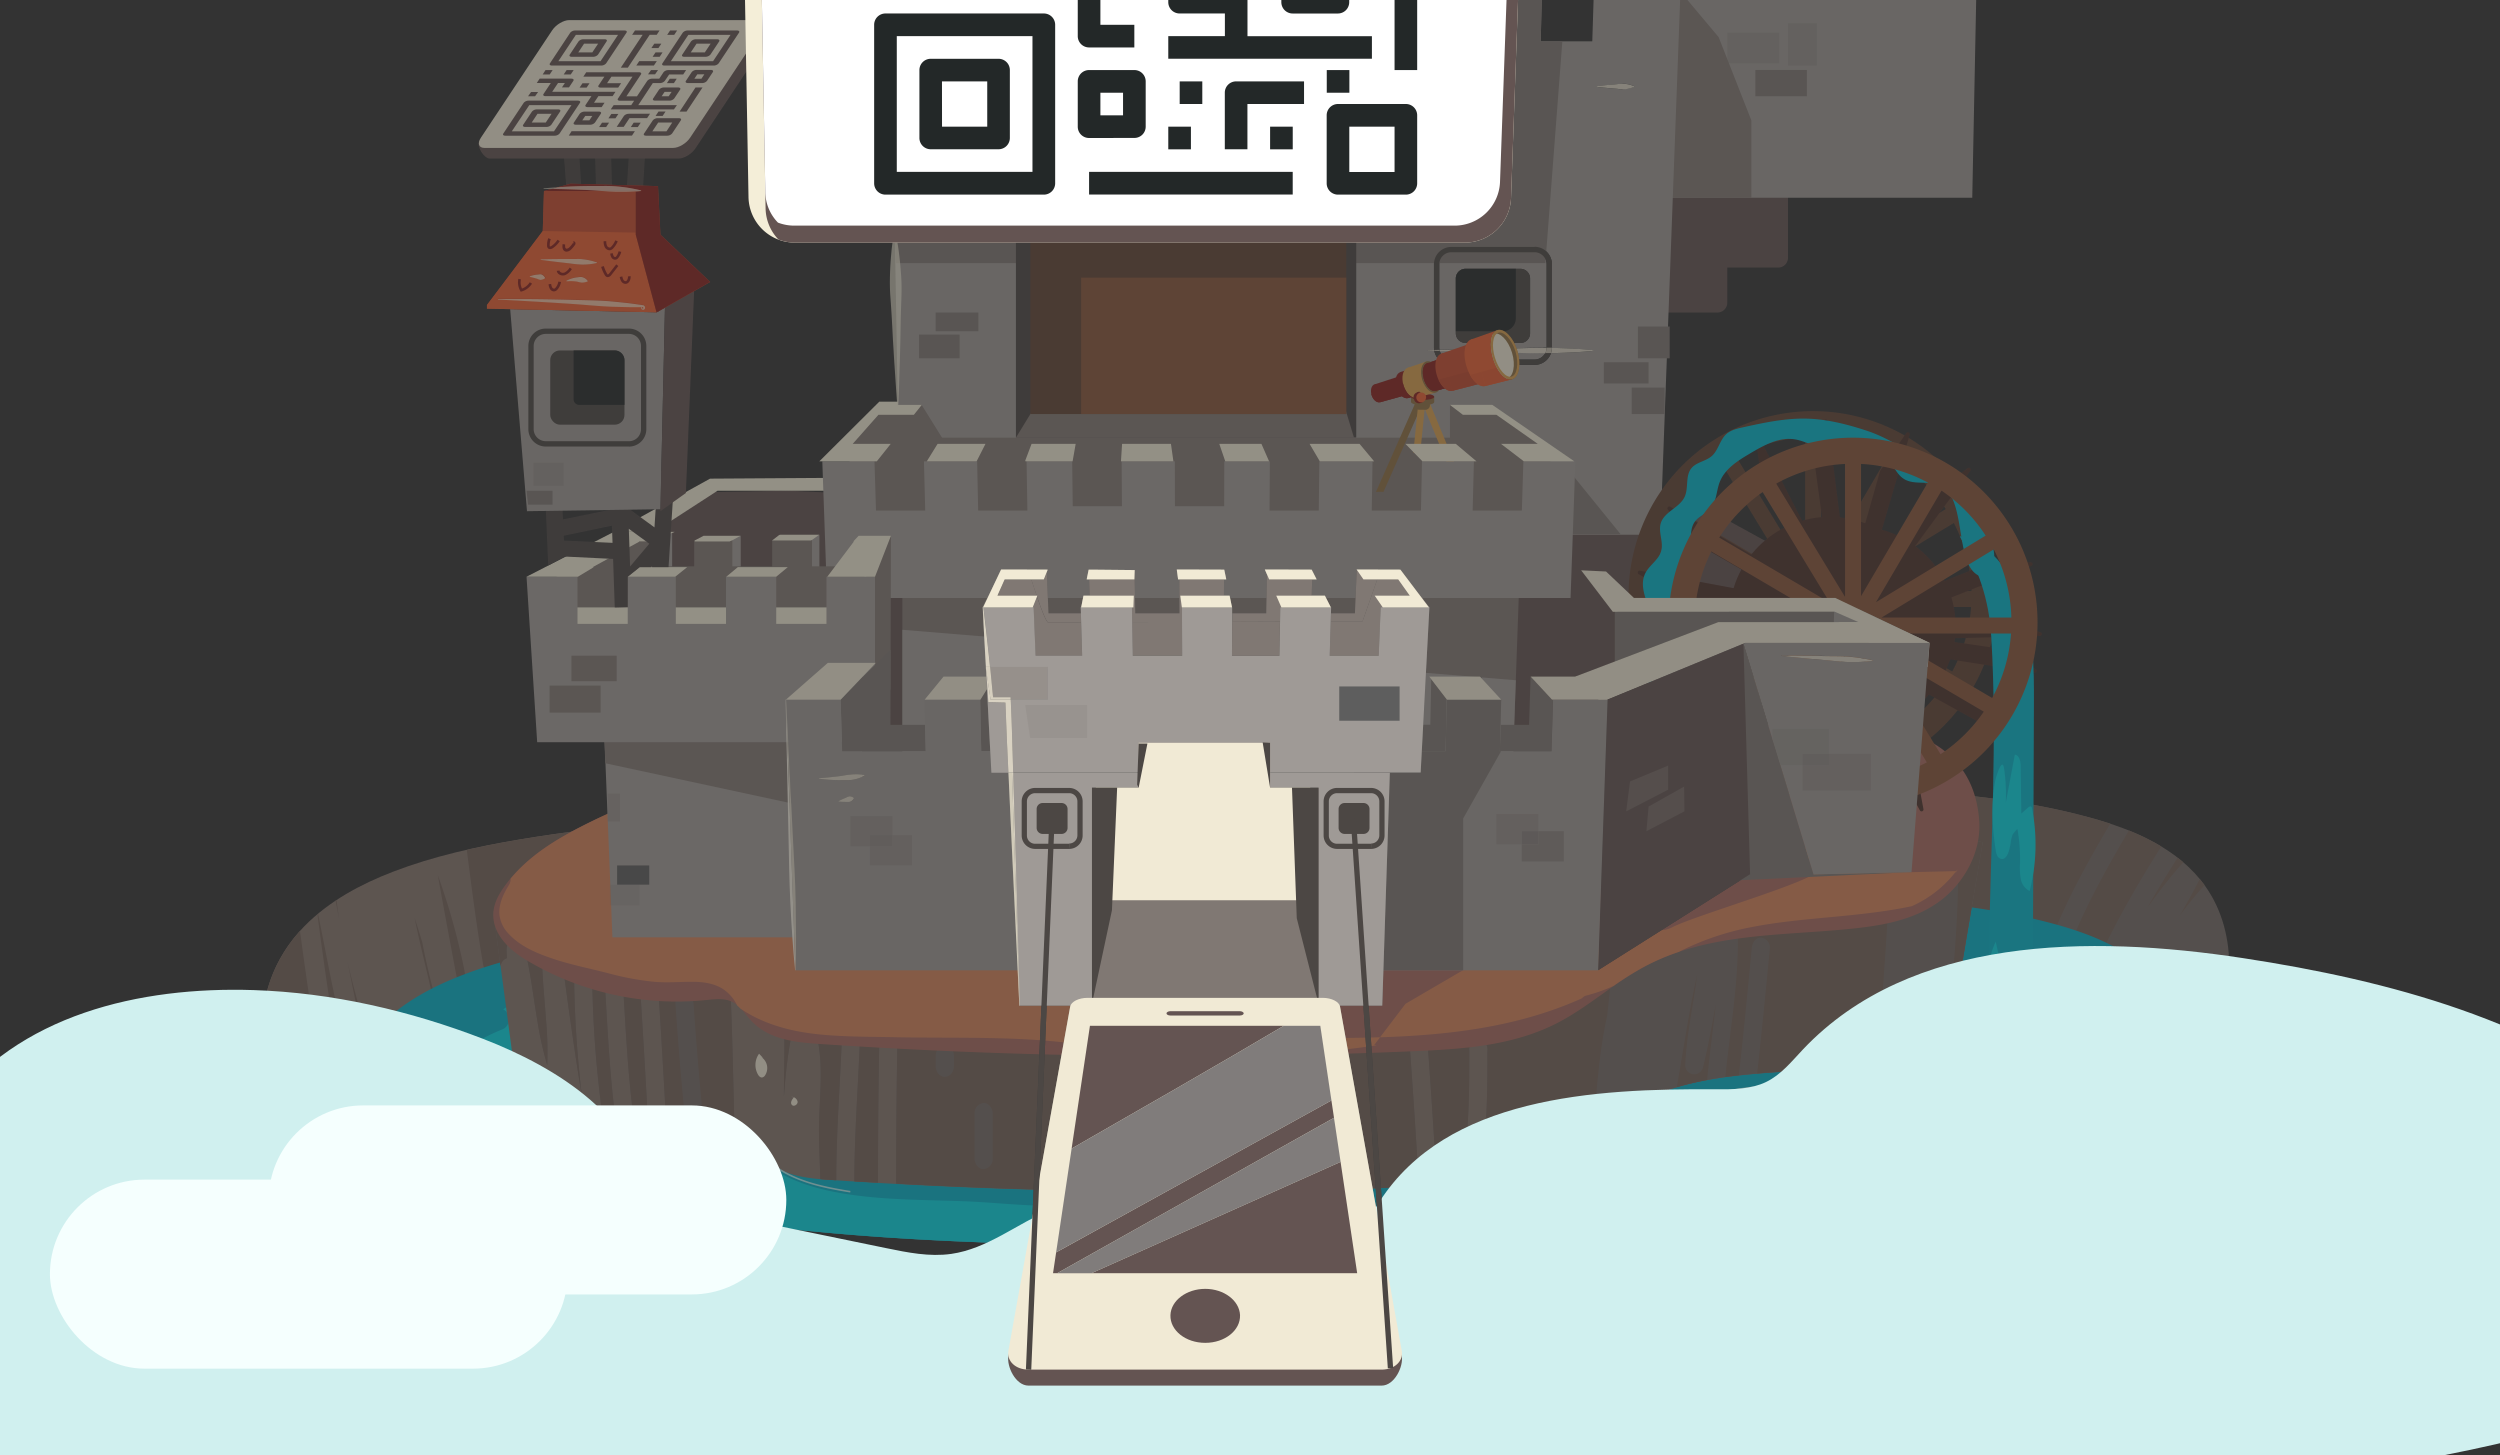<svg id="Layer_1" data-name="Layer 1" xmlns="http://www.w3.org/2000/svg" viewBox="0 0 927.39 539.79">
  <rect x="0" y="0" width="927.39" height="539.79" fill="#333333" stroke="none"/>
  <defs>
    <style>
      .cls-1 {
        opacity: 0.5;
      }

      .cls-2 {
        fill: #c37f65;
      }

      .cls-3 {
        fill: #d8e399;
      }

      .cls-4 {
        fill: #aa6a5f;
      }

      .cls-5 {
        fill: #756359;
      }

      .cls-6 {
        fill: #87776e;
      }

      .cls-7 {
        fill: #756c68;
      }

      .cls-8 {
        fill: #02b3cb;
      }

      .cls-9 {
        fill: #03d9e5;
      }

      .cls-10 {
        fill: #d8845a;
      }

      .cls-11, .cls-54 {
        fill: #f1ead5;
      }

      .cls-12 {
        fill: #80993c;
      }

      .cls-13 {
        fill: #a9ecef;
      }

      .cls-14 {
        fill: #a39d99;
      }

      .cls-15 {
        fill: #645452;
      }

      .cls-16 {
        fill: #9f9a96;
      }

      .cls-17, .cls-18, .cls-53 {
        fill: #807873;
      }

      .cls-18 {
        opacity: 0.3;
      }

      .cls-19, .cls-40, .cls-42 {
        fill: #837973;
      }

      .cls-20 {
        fill: #4c4744;
      }

      .cls-21 {
        fill: #232828;
      }

      .cls-22 {
        fill: #d9d2c2;
      }

      .cls-23 {
        fill: #c1b9a9;
      }

      .cls-24 {
        fill: #f4eed8;
      }

      .cls-25 {
        fill: #624333;
      }

      .cls-26 {
        fill: #4c312a;
      }

      .cls-27 {
        fill: #02b7ce;
      }

      .cls-28 {
        fill: #89563a;
      }

      .cls-29 {
        fill: #4c4644;
      }

      .cls-30 {
        fill: #8f6f42;
      }

      .cls-31 {
        fill: #da9f4e;
      }

      .cls-32 {
        fill: #8a201c;
      }

      .cls-33 {
        fill: #f1e5e4;
      }

      .cls-34 {
        fill: #d2924a;
      }

      .cls-35 {
        fill: #c94c2d;
      }

      .cls-36 {
        fill: #c2472b;
      }

      .cls-37 {
        fill: #ec6031;
      }

      .cls-38 {
        fill: #e35a2f;
      }

      .cls-39 {
        fill: #8f673e;
      }

      .cls-40 {
        opacity: 0.2;
      }

      .cls-41 {
        fill: #5e5e5e;
      }

      .cls-42 {
        opacity: 0.3;
      }

      .cls-43 {
        fill: #968e8a;
      }

      .cls-44 {
        fill: #8f8783;
      }

      .cls-45 {
        fill: #8c8480;
      }

      .cls-46 {
        fill: #88807d;
      }

      .cls-47 {
        fill: #98938e;
      }

      .cls-48 {
        fill: #908986;
      }

      .cls-49 {
        fill: #776a66;
      }

      .cls-50 {
        fill: #f4eee0;
      }

      .cls-51 {
        fill: #807c7b;
      }

      .cls-52 {
        fill: #ccebec;
        opacity: 0.25;
      }

      .cls-53 {
        opacity: 0.2;
      }

      .cls-54 {
        opacity: 0.7;
      }

      .cls-55 {
        fill: #d6cfbf;
      }

      .cls-56 {
        fill: #f2c1a4;
      }

      .cls-57 {
        fill: #e8baa4;
      }

      .cls-58 {
        fill: #d5ae9e;
      }

      .cls-59 {
        fill: #fff;
      }

      .cls-60 {
        opacity: 0.7;
      }

      .cls-61 {
        fill: none;
      }

      .cls-62 {
        fill: #d0f0ef;
      }

      .cls-63 {
        fill: #f5fffe;
      }
    </style>
  </defs>
  <title>qr-castle-hero</title>
  <g>
    <g>
      <g class="cls-1">
        <g>
          <path class="cls-2" d="M932.78,388.14v0m0-.19v0m0-.19v0m0-.19v0m0-.1v0m0-.09v0m0-.1v0m0-.09v0m0-.1v0m0-.09v0m0-.11v0m0-.08v0m0-.11v0h0M454.58,229.33h0m.4,0h0m.38,0h0m.78,0h0m1.56,0h0m.39,0h0m.39,0h0m.39,0h0m.39,0h0m.38,0h0m.39,0h0m.4,0h0m.39,0h0m.39,0h0m.39,0h0m.39,0h0m.4,0h0m.4,0h0m.4,0h0"/>
          <path class="cls-3" d="M932.78,388.33h0m0-.2h0m0-.19h0m0-.19h0m0-.2v0m0-.08h0m0-.11v0m0-.09h0m0-.1v0m0-.09h0m0-.1v0m0-.09h0m0-.11v0m-479-157.45h0m.78,0h0m.39,0h0m.39,0h0m.78,0h0m1.58,0h0m.39,0h0m.4,0h0m.39,0h0m.39,0h0m.4,0h0m.38,0h0m.39,0h0m.39,0h0m.39,0h0m.39,0h0m.39,0h0m.39,0h0m.39,0h0"/>
          <path class="cls-4" d="M449.6,448l-66.76,50.12,6.87,21.54H518.37a17.41,17.41,0,0,0,16.85-21.79l-14.08-54.15Z"/>
          <path class="cls-5" d="M770,396c9.94-14.67,19.94-29.3,30.32-43.58a54.54,54.54,0,0,0-3.63-15.25c-4.57,9.07-10,17.68-14.75,26.58a166.39,166.39,0,0,0-8.6,18C771.56,386.13,770,391,770,396Z"/>
          <path class="cls-5" d="M457.56,289.24l-1.71,0c.23,24.28.52,48.55.59,72.82,0,6.08,0,12.16,0,18.24Q457,334.8,457.56,289.24Z"/>
          <path class="cls-5" d="M761.69,420.64a86,86,0,0,0,18.42-13.84q8.63-14.6,17.58-28.91a68.7,68.7,0,0,0,2.61-13.5C787.11,382.87,774.49,401.83,761.69,420.64Z"/>
          <path class="cls-6" d="M455.75,341.61q.69-26.13,1.34-52.28-56.8,1.57-113.52,5.36C309.3,297,275,299.88,241,304.66c-31.14,4.37-65.6,7.34-95.18,18.7-12,4.62-23.72,10.88-32.89,20.21-23.76,24.19-20.18,62.71,9.78,79.6,14.75,8.31,32.26,8.7,49,10.43,30.45,3.15,59.27,13.54,89.47,18.17,30.6,4.69,61.47,7.22,92.36,8.63,27.58,1.27,55.19,1.63,82.79,1.83,5.48,0,10.88.41,16.22.85Q454.08,402.35,455.75,341.61Z"/>
          <path class="cls-7" d="M818,328.66c-9.87-13.84-26.28-20.81-42.3-25.24-28-7.75-57.07-9.73-86-11.24q-112.59-5.9-225.4-3-1.73,69.94-3.69,139.86-.46,17.36-.91,34.7c15.45,1.34,30.61,2.35,46.38-3.14,19.36-6.74,41.33-7.5,61.55-10q66.78-8.2,133.93-12.75c21.48-1.45,43.2-2.66,63.84-9s40.47-18.35,52.08-37.17S830.86,346.61,818,328.66Z"/>
          <path class="cls-5" d="M111.28,345.35c-21.91,24.26-17.81,61.34,11.43,77.82l.91.47C118.81,397.67,114.77,371.55,111.28,345.35Z"/>
          <path class="cls-5" d="M118,339l-.26.21c3.87,29.47,8.41,58.84,13.94,88,1.61.58,3.25,1.08,4.9,1.53C130.13,398.87,123.79,369,118,339Z"/>
          <path class="cls-5" d="M124.84,333.92l-.37.23c.43,2.21.88,4.42,1.31,6.63Q125.24,337.36,124.84,333.92Z"/>
          <path class="cls-5" d="M135.79,382.68c-2.44-8.46-4.81-17-6.81-25.59,4.93,24.51,10.15,49,15.43,73.38,1.86.33,3.73.6,5.61.86-3.28-15.42-6.29-30.9-9.13-46.41A3.54,3.54,0,0,1,135.79,382.68Z"/>
          <path class="cls-5" d="M809.9,319.87c-.69-.59-1.4-1.16-2.11-1.72-3.94,6.22-7.78,12.5-11.42,18.89A188.35,188.35,0,0,1,809.9,319.87Z"/>
          <path class="cls-5" d="M452.2,350.12c-.12-20.22-.36-40.43-.56-60.65q-54.08,1.61-108.07,5.22C309.3,297,275,299.88,241,304.66c-21.93,3.07-45.48,5.51-67.83,10.63,1.8,14.1,3.62,28.19,6,42.2,1.3,6.15,2.43,12.32,3.43,18.49.76,4.72-6,6.83-7,2-1.31-6.23-2.43-12.49-3.48-18.77a247.89,247.89,0,0,0-9.72-34.58c4.74,26.22,9.76,52.39,14.8,78.55.91,4.76-6.11,6.78-7,2q-2-10.17-3.92-20.35a3.62,3.62,0,0,1-1.5-2.17c-3-10.93-6-21.9-8.13-33.05q-1.37-4.59-2.85-9.13c2.42,12.2,5.9,24.28,8.06,36.42a3.79,3.79,0,0,1-4,4.67q2.43,13.14,4.89,26.29c.9,4.76-6.12,6.78-7,2q-2-10.67-4-21.32a3.56,3.56,0,0,1-2.27,2.33c2.48,13.19,5.05,26.37,7.85,39.49a3.92,3.92,0,0,1,0,1.81c4.83.51,9.66.91,14.44,1.4,30.45,3.15,59.27,13.54,89.47,18.17,30.6,4.69,61.47,7.22,92.36,8.63,27.58,1.27,55.19,1.63,82.79,1.83,4.84,0,9.61.33,14.35.7C451.61,425.34,452.42,387.75,452.2,350.12Z"/>
          <path class="cls-5" d="M793.6,373.31c-.73.88-1.47,1.75-2.22,2.6-2.49,2.79-7.09-.12-6.09-3.68a98.77,98.77,0,0,1,4.93-13.4c-4,5.82-8,11.59-12.39,17.08-2.28,2.86-7.35-.21-6.09-3.68,7.54-20.71,18.37-39.75,30-58.23a84.56,84.56,0,0,0-12-5.92c-13.09,22.2-25.59,45.19-29.94,70.85-.81,4.79-7.83,2.75-7-2,4.38-25.8,16.81-49,30-71.39-2.32-.76-4.65-1.47-7-2.11-28-7.75-57.07-9.73-86-11.24Q579,286.38,468,289.05q-.21,14.54-.4,29.07c-.63,48.68-1.26,97.36-2.42,146,13.58,1,27,1.26,40.94-3.59,19.36-6.74,41.33-7.5,61.55-10q66.78-8.2,133.93-12.75c21.48-1.45,43.2-2.66,63.84-9,2.19-.67,4.35-1.42,6.51-2.22q4-5.43,8-10.88l11.18-15.46a3.68,3.68,0,0,1-4.14-3.61c-.22-5.77,1.58-11.46,3.68-16.72C791.56,377.71,792.56,375.5,793.6,373.31Z"/>
          <path class="cls-5" d="M816,326.08c-2.4,4.76-5,9.4-7.68,14a124.81,124.81,0,0,1,9.49-11.74C817.24,327.58,816.63,326.83,816,326.08Z"/>
          <path class="cls-8" d="M802.51,366.66c-9.26-13-24.66-19.52-39.7-23.69-26.25-7.26-53.57-9.12-80.69-10.55a2728.71,2728.71,0,0,0-324.94,2.36c-32.16,2.15-64.31,4.88-96.26,9.36-29.23,4.1-61.57,6.89-89.34,17.55-11.29,4.34-22.27,10.21-30.87,19-12.45,12.68-16.89,29.56-13.5,44.75,13.75,6.14,29.43,6.64,44.47,8.19,30.45,3.15,59.27,13.54,89.47,18.17,30.6,4.69,61.47,7.22,92.36,8.63,27.58,1.27,55.19,1.63,82.79,1.83,23.91.18,46.19,6.56,69.84-1.67,19.36-6.74,41.33-7.5,61.55-10q66.78-8.2,133.93-12.75c21.48-1.45,43.2-2.66,63.84-9,16.92-5.17,33.27-14.19,45-27.63C811.89,389,809.54,376.51,802.51,366.66Z"/>
          <path class="cls-9" d="M501,451.23c-.26-1.58-.47-3.17-.64-4.77-10.46.52-21,.12-31.38.15-19.43.05-38.84,1.32-58.27,1.24-10,0-19.93-.28-29.88-.8-7.82-.4-15.63-1.17-23.46-1.45-13.8-.5-27.63-.43-41.35-2.37-12.61-1.78-25.73-5.29-35.35-14.44a3.5,3.5,0,0,1-1.05-1.79c-4.33-4-7.56-8.83-11.17-13.79-2.94-4-6.31-7.86-10.72-10.14-4.68-2.41-10.1-3.39-15.17-4.5a177.33,177.33,0,0,1-18.92-5.12c-12.68-4.29-25.41-10.64-35.17-20.25-.62.42-1.24.81-1.85,1.25,2.64,1,3.19,6-.29,7.4-12.41,5-25.56,14-29.69,27.89a29.5,29.5,0,0,0,1.74,21.8c.14.29.3.56.45.84,4.31.42,8.62.78,12.88,1.22,30.45,3.15,59.27,13.54,89.47,18.17,30.6,4.69,61.47,7.22,92.36,8.63,27.58,1.27,55.19,1.63,82.79,1.83,23.14.17,44.76,6.12,67.57-1A34.63,34.63,0,0,1,501,451.23Z"/>
          <path class="cls-9" d="M713.47,428.42c-11.71-.7-23.38-2-35.11-2.56-11.44-.51-22.92,0-34.35-.52-4-.17-8-1-12-1.06-4.27-.09-7.44,1.72-11,4.12a37.14,37.14,0,0,1-10.75,5.34c-3.16.9-6.36,1.63-9.58,2.26a124.91,124.91,0,0,1-23.9,2.61,65.8,65.8,0,0,1-7.74-.37c1.49,3.87,2.91,7.76,4.22,11.69q64-7.71,128.31-12.1c19.72-1.33,39.62-2.51,58.73-7.56C744.72,429.81,729.08,429.36,713.47,428.42Z"/>
          <path class="cls-5" d="M299.16,401c-.82,9.72-1.18,19.53-2.44,29.2.82.2,1.64.38,2.47.53-.2-6.44-.61-12.93-.44-19.36C298.84,407.92,299,404.47,299.16,401Z"/>
          <path class="cls-5" d="M208.07,403.89a4.22,4.22,0,0,1-.76,1.39c1,.49,1.94,1,2.93,1.42-.4-2.23-.82-4.45-1.19-6.68C208.77,401.31,208.45,402.6,208.07,403.89Z"/>
          <path class="cls-6" d="M726.32,366.58a30,30,0,0,0,1-5.75l8.19-48.41-17.72-2.94-455.5-2L183,338.18l6.89,51.62c-.78,8,6,14.08,12.17,17.71A106,106,0,0,0,266.8,421.8c3.4-.36,7-.85,10.07,1,2.47,1.46,4.15,4.22,6.19,6.42,6.37,6.87,15.8,7.86,24.48,8.45a1951.27,1951.27,0,0,0,215.09,2.65c17.84-.76,36.18-1.9,52.46-10.42,10.58-5.54,19.87-14,30.36-19.76,23.79-13.1,51.3-11.39,77.5-14.33,10.3-1.15,20.85-3.18,29.67-9.48a36.21,36.21,0,0,0,13.51-19h.07Z"/>
          <path class="cls-7" d="M717.76,309.48l-455.5-2L183,338.18l2.7,20.25a3.48,3.48,0,0,1,2.32-3h0c0-1.06-.09-2.11-.1-3.16,0-4.47,5.57-5.24,6.61-1,2.26,9.19,3.32,18.7,4.92,28.06A131.33,131.33,0,0,0,203,395.15a130,130,0,0,0-.37-15.8c-.64-9.47-1.81-18.94-1.53-28.46.12-4.22,6-5.54,6.6-1,2.49,19,5.05,38.06,8.2,57A411.7,411.7,0,0,1,213,350.2c.11-5,6.83-5,6.73,0A409.59,409.59,0,0,0,224,417.29q2.38.76,4.8,1.41c-3-21.25-3.64-42.9-5.09-64.34-.33-5,6.39-5,6.73,0,1.48,22,2.11,44.22,5.4,66,1.59.31,3.18.58,4.78.82-1.08-21.59-2.43-43.16-3.79-64.72-.32-5,6.41-5,6.72,0,1.38,21.83,2.74,43.68,3.84,65.54a100.71,100.71,0,0,0,19.41-.18,32.83,32.83,0,0,1,5.77-.29c-.59-19.15-.83-38.32-1.76-57.46-.24-5,6.48-5,6.73,0,0,.7,0,1.39.08,2.08,1.86-.89,4.37.29,4.69,3.47.4,4,.63,8,.78,11.95.27-2.26.58-4.51,1-6.76.76-4.57,6.38-3.1,6.6,1,.54,10.2.12,20.6.11,31,.68-9.39,1.64-18.74,4-27.84.8-3.06,4.78-4.05,6.14-.94,4.95,11.26,3.35,24.75,2.94,36.9-.25,7.47.24,15,.42,22.47,1.09.1,2.18.18,3.26.25l2.65.16c0-20.42,1.9-40.87,2.35-61.27.11-5,6.84-5,6.73,0-.46,20.54-2.34,41.12-2.36,61.68,2.92.18,5.85.32,8.77.49,0-18.88.15-37.75.57-56.63.12-5,6.84-5,6.73,0-.42,19-.54,38-.58,57q95,5.22,190.23,1.21l3.73-.17c-1.19-19.82-2.46-39.64-4-59.43-.38-5,6.35-5,6.73,0,1.5,19.67,2.76,39.36,3.94,59.06,14.46-.95,28.91-3,42-9.88,10.58-5.54,19.87-14,30.36-19.76,23.79-13.1,51.3-11.39,77.5-14.33,10.3-1.15,20.85-3.18,29.67-9.48a36.21,36.21,0,0,0,13.51-19h.07l.12-.73a30,30,0,0,0,1-5.75l8.19-48.41ZM551.18,416.69c-.14,2.12-1.43,3.91-3.36,3.91a3.71,3.71,0,0,1-3.37-3.91c.59-9,.6-18,.6-27a3.4,3.4,0,1,1,6.72,0C551.77,398.69,551.76,407.71,551.18,416.69Zm13.71,9.7a4.47,4.47,0,0,1-1,2.77,3.22,3.22,0,0,1-2.38,1.14,2.21,2.21,0,0,1-1.3-.34,2.45,2.45,0,0,1-1.08-.8,4.42,4.42,0,0,1-1-2.77v-5.54a4.43,4.43,0,0,1,1-2.76,3.2,3.2,0,0,1,2.38-1.15,2.27,2.27,0,0,1,1.29.34,2.58,2.58,0,0,1,1.09.81,4.44,4.44,0,0,1,1,2.76Z"/>
          <path class="cls-5" d="M629.66,361.17c-3.13,13.88-5.16,28.12-7.65,42.15a111.05,111.05,0,0,1,11.26-2.69c.89-9.48,2.24-19,3.28-28.51-1.43,7.94-2.85,15.9-4.78,23.69a3.34,3.34,0,0,1-6.6-1c.43-9.62,2.34-19.06,3.77-28.52C629.19,364.58,629.43,362.88,629.66,361.17Z"/>
          <path class="cls-5" d="M717.76,309.48l-455.5-2L183,338.18l2.7,20.25a3.48,3.48,0,0,1,2.32-3h0c0-1.06-.09-2.11-.1-3.16,0-4.47,5.57-5.24,6.61-1,2.26,9.19,3.32,18.7,4.92,28.06A131.33,131.33,0,0,0,203,395.15a130,130,0,0,0-.37-15.8c-.64-9.47-1.81-18.94-1.53-28.46.12-4.22,6-5.54,6.6-1,2.49,19,5.05,38.06,8.2,57A411.7,411.7,0,0,1,213,350.2c.11-5,6.83-5,6.73,0A409.59,409.59,0,0,0,224,417.29q2.38.76,4.8,1.41c-3-21.25-3.64-42.9-5.09-64.34-.33-5,6.39-5,6.73,0,1.48,22,2.11,44.22,5.4,66,1.59.31,3.18.58,4.78.82-1.08-21.59-2.43-43.16-3.79-64.72-.32-5,6.41-5,6.72,0,1.38,21.83,2.74,43.68,3.84,65.54,2.46.21,4.92.31,7.39.34-1.61-16.58-3.1-33.19-4.21-49.83-.33-5,6.4-5,6.73,0,1.11,16.61,2.59,33.17,4.19,49.72,1.77-.09,3.54-.22,5.31-.41a32.83,32.83,0,0,1,5.77-.29c-.59-19.15-.83-38.32-1.76-57.46-.24-5,6.48-5,6.73,0,0,.7,0,1.39.08,2.08,1.86-.89,4.37.29,4.69,3.47.4,4,.63,8,.78,11.95.27-2.26.58-4.51,1-6.76.76-4.57,6.38-3.1,6.6,1,.54,10.2.12,20.6.11,31,.68-9.39,1.64-18.74,4-27.84.8-3.06,4.78-4.05,6.14-.94,4.95,11.26,3.35,24.75,2.94,36.9-.25,7.47.24,15,.42,22.47,1.09.1,2.18.18,3.26.25l2.65.16c0-20.42,1.9-40.87,2.35-61.27.11-5,6.84-5,6.73,0-.46,20.54-2.34,41.12-2.36,61.68,2.92.18,5.85.32,8.77.49,0-18.88.15-37.75.57-56.63.12-5,6.84-5,6.73,0-.42,19-.54,38-.58,57q95,5.22,190.23,1.21l3.73-.17c-1.19-19.82-2.46-39.64-4-59.43-.38-5,6.35-5,6.73,0,1.5,19.67,2.76,39.36,3.94,59.06,14.46-.95,28.91-3,42-9.88a139.9,139.9,0,0,0,15.84-10.23v-.19c1.41-13.75,2.14-28.67,5.28-42.49Q597.83,362,599.14,347c.43-5,7.16-5,6.73,0-.22,2.59-.48,5.17-.72,7.75a3.17,3.17,0,0,1,4.17,1.08c.29-.91.58-1.81.9-2.71,1.41-3.93,6.45-3.62,6.61,1,0,.9,0,1.78,0,2.67a66.48,66.48,0,0,1,5.36-17.37c1.54-3.13,5.3-2.06,6.09,1,.36-1.07.72-2.14,1.11-3.21,1.2-3.35,5.49-4,6.48,0,.28,1.14.51,2.28.7,3.42.35-1.14.66-2.29,1-3.42,1.41-4.22,6.19-3.38,6.61,1,1.92,20.45-2.16,40.93-4.14,61.27,1.65-.22,3.3-.42,5-.61,1.77-15.68,3.28-31.41,4.78-47.13.2-2.09,1.38-3.93,3.36-3.91a3.7,3.7,0,0,1,3.37,3.91c-1.49,15.5-3,31-4.72,46.46,10.37-.9,20.84-1.35,31.12-2.5,7.61-.85,15.36-2.19,22.45-5.37.23-5.33.6-10.65,1-16-.52,4.77-1.13,9.53-2.07,14.21-.87,4.37-6.61,3.29-6.6-1,0-22.06,3.35-43.95,2.74-66-.14-5,6.58-5,6.72,0,.1,3.43.08,6.85,0,10.27.4-.9.81-1.81,1.26-2.69a2.94,2.94,0,0,1,4.43-1.35l0-.11c.67-2.46,3.52-3.46,5.23-2.25a45.48,45.48,0,0,1,2-4.25c1.73-3.26,6.28-2,6.27,2,0,17.11-1.45,34.12-3.19,51.09a34.61,34.61,0,0,0,2.92-6.93h.07l.12-.73a30,30,0,0,0,1-5.75l8.19-48.41Zm-363.9,86.09a4.39,4.39,0,0,1-1,2.76,3.26,3.26,0,0,1-1.48,1l-.9.14a2.27,2.27,0,0,1-1.29-.33,2.5,2.5,0,0,1-1.08-.81,3,3,0,0,1-.7-1.26,3.3,3.3,0,0,1-.29-1.5v-4a4.37,4.37,0,0,1,1-2.76,3.28,3.28,0,0,1,1.48-1l.89-.14a2.21,2.21,0,0,1,1.3.34,2.5,2.5,0,0,1,1.08.81,3,3,0,0,1,.7,1.25,3.48,3.48,0,0,1,.29,1.51Zm14.38,34.21a3.74,3.74,0,0,1-3.36,3.91c-1.82.09-3.37-1.87-3.37-3.91V413.07a3.72,3.72,0,0,1,3.37-3.9c1.81-.1,3.36,1.86,3.36,3.9Zm182.94-13.09c-.14,2.12-1.43,3.91-3.36,3.91a3.71,3.71,0,0,1-3.37-3.91c.59-9,.6-18,.6-27a3.4,3.4,0,1,1,6.72,0C551.77,398.69,551.76,407.71,551.18,416.69Zm13.71,9.7a4.47,4.47,0,0,1-1,2.77,3.22,3.22,0,0,1-2.38,1.14,2.21,2.21,0,0,1-1.3-.34,2.45,2.45,0,0,1-1.08-.8,4.42,4.42,0,0,1-1-2.77v-5.54a4.43,4.43,0,0,1,1-2.76,3.2,3.2,0,0,1,2.38-1.15,2.27,2.27,0,0,1,1.29.34,2.58,2.58,0,0,1,1.09.81,4.44,4.44,0,0,1,1,2.76Z"/>
          <path class="cls-4" d="M734.18,304.12c1,12.28-6,24-15,30.46s-19.87,8.54-30.44,9.73c-26.87,3-55.09,1.26-79.48,14.69-10.76,5.92-20.29,14.59-31.14,20.27-16.7,8.73-35.51,9.9-53.81,10.69a2002.09,2002.09,0,0,1-220.61-2.72c-8.9-.6-18.57-1.63-25.11-8.67-2.08-2.26-3.8-5.08-6.34-6.59-3.12-1.85-6.84-1.35-10.33-1a108.62,108.62,0,0,1-66.39-14.66c-6.36-3.72-13.28-9.94-12.48-18.16.34-3.51,2.1-6.61,4.06-9.33,7.33-10.18,17.72-16.69,28.17-22.06,62.94-32.36,134.19-31.08,202.88-36.2,50.77-3.78,101.37-11.36,152.25-11.76,33.84-.26,67.63,2.67,101.3,6.45C693.74,267.76,731.39,268.61,734.18,304.12Z"/>
          <path class="cls-10" d="M452.92,311l137-51.9c-6.51-.17-13-.27-19.55-.22-50.88.4-101.48,8-152.25,11.76-68.69,5.12-139.94,3.84-202.88,36.2-9.39,4.82-18.7,10.59-25.81,19.08a3.93,3.93,0,0,1-.6,2.31c-2,3.24-3.85,7-3.57,11a12.2,12.2,0,0,0,3.53,7.27c4.35,4.69,10.47,7.15,16.05,9.05,6.75,2.3,13.75,3.66,20.6,5.42a104.3,104.3,0,0,0,17.26,3.23c4.69.4,9.33,0,14,0,3.73,0,7.55.41,10.95,2.34a15.1,15.1,0,0,1,5.81,6.45c.43.37.84.77,1.24,1.18,9.06,6.09,19.44,8.61,29.78,9.6,9.39.89,18.87.8,28.29,1,10.42.2,20.84.1,31.27.25,19.27.28,38.74,1.41,57.52,6.73q16.17.13,32.34,0Z"/>
          <path class="cls-10" d="M709.11,323.54c-10.17.27-30-11.53-39.81-9-7.42,1.93,10.58,5.54,3.47,9.79-8.34,5-43.39,15.25-52,19.43a10.76,10.76,0,0,1-3.69,1.25c-1.35.09-2.7-.35-4-.24-3.57.3-6.09,4.26-9.48,5.56-2.15.82-4.49.52-6.74.83-4.33.61-7.76,3.75-11.95,4.29a46.29,46.29,0,0,1-5.77,0H562.15c-8.14,0-11.23,4.42-19.37,4.42l-21.4,12.5-11.61,15.27c6.43-.09-29.45,3.63-23,3.48-1.15-2.3-.23-6.05,2.76-6.05,32.55,0,66.62-.9,97.35-14.77a2.87,2.87,0,0,1,1.57-1,63.9,63.9,0,0,0,10-3.51A119.45,119.45,0,0,1,609.22,359a83,83,0,0,1,13.53-5.89A101.08,101.08,0,0,1,649.3,344c10.06-2,20.25-2.89,30.42-3.85,9.8-.93,19.76-1.94,29.48-4a42.52,42.52,0,0,0,16.47-13c1.32-1.77-1,2,0,0Z"/>
          <path class="cls-11" d="M283.07,392.45l-1.49-1.57a7.16,7.16,0,0,0-.38,7.77c.33.55.84,1.1,1.48,1.05a1.61,1.61,0,0,0,1.08-.71,4.94,4.94,0,0,0-2.51-7.45"/>
          <path class="cls-11" d="M294.5,407.08c-.73.78-1.47,2-.74,2.8s2.23-.15,2.12-1.22a2.29,2.29,0,0,0-2.34-1.78"/>
          <ellipse class="cls-4" cx="190.12" cy="447.11" rx="18.65" ry="5.55"/>
          <path class="cls-4" d="M259.43,456.16c0,1.92-4.87,3.49-10.88,3.49s-10.88-1.57-10.88-3.49,4.87-3.5,10.88-3.5S259.43,454.23,259.43,456.16Z"/>
          <path class="cls-4" d="M237.67,460.36c0,2.32-6.8,4.21-15.18,4.21s-15.18-1.89-15.18-4.21,6.79-4.2,15.18-4.2S237.67,458,237.67,460.36Z"/>
          <ellipse class="cls-12" cx="659.89" cy="462.11" rx="8.73" ry="2.46"/>
          <path class="cls-12" d="M689.39,452.08c0,2.25-6.81,4.08-15.2,4.08s-15.2-1.83-15.2-4.08,6.81-4.06,15.2-4.06S689.39,449.84,689.39,452.08Z"/>
          <path class="cls-12" d="M712.86,445.33c0,1.49-2.91,2.69-6.5,2.69s-6.5-1.2-6.5-2.69,2.91-2.68,6.5-2.68S712.86,443.85,712.86,445.33Z"/>
          <path class="cls-13" d="M185.87,391.29l.57.16a9.72,9.72,0,0,0-.37,2.73,13.49,13.49,0,0,0,2.08,6.93,26.1,26.1,0,0,0,7.19,7.17,58.21,58.21,0,0,0,33.71,10.85H230v.6h-.93a58.87,58.87,0,0,1-34.06-11,26.57,26.57,0,0,1-7.34-7.34,13.94,13.94,0,0,1-2.18-7.24A10.55,10.55,0,0,1,185.87,391.29Zm29,30.85a124.1,124.1,0,0,0,20.93,3.91l.06-.59a123.91,123.91,0,0,1-20.83-3.89Zm68.6,5.68c.89,2.83,3.33,4.82,5.77,6.35,7.83,4.88,17.1,6.73,26.14,8.2l.1-.59c-9-1.46-18.22-3.3-25.93-8.12-2.4-1.49-4.7-3.41-5.51-6Zm321.2-10.48A131.08,131.08,0,0,1,659,403l0-.59a131.57,131.57,0,0,0-54.56,14.37Zm73.56-16,12.39-1.05,0-.59-12.39,1.05ZM739.19,382c-5.09,6.64-13.44,9.91-21.54,12.38l.17.57c8.13-2.48,16.6-5.77,21.84-12.59Zm0,7.21c-5.34,5.19-12.3,8.52-19.52,10.46s-14.75,2.55-22.25,2.9l0,.59c7.52-.35,15.09-1,22.38-2.92s14.35-5.32,19.79-10.61ZM553.62,444l39.15-2.19,0-.59-39.15,2.19Zm-284.86-7c-5.1,0-9.24,1.11-9.24,2.49s4.14,2.5,9.24,2.5S278,441,278,439.57,273.86,437.08,268.76,437.08Zm-6.93-4.41c-3.82,0-6.92.63-6.92,1.41s3.1,1.41,6.92,1.41,6.93-.63,6.93-1.41S265.66,432.67,261.83,432.67Zm367.64-4.07c-2.16,0-3.91.2-3.91.46s1.75.46,3.91.46,3.91-.21,3.91-.46S631.63,428.6,629.47,428.6Zm5.48,2c-3,0-5.48.48-5.48,1.07s2.45,1.07,5.48,1.07,5.48-.48,5.48-1.07S638,430.59,635,430.59Zm-9.54,1.07c-.93,0-1.69.24-1.69.54s.76.53,1.69.53,1.68-.23,1.68-.53S626.34,431.66,625.41,431.66Z"/>
        </g>
        <g>
          <path class="cls-14" d="M626,292.12c.64-22.33,1.91-44.63,1.59-67h-7.43l-10.86-16.62-7.42-2.74V329.49l23.52-1.1C625.43,316.3,625.6,304.21,626,292.12Z"/>
          <polygon class="cls-15" points="609.25 208.54 620.11 225.16 702.4 225.07 709.97 226.32 700.52 221.82 622.14 221.82 610.47 205.14 663 205.14 637.15 190.97 568.78 190.97 568.78 331.04 612.57 329.49 613.06 206.98 609.25 208.54"/>
          <rect class="cls-15" x="606.3" y="203.47" width="55.03" height="50.86"/>
        </g>
        <g>
          <path class="cls-15" d="M659.65,99.25H611.56V66.73h51.69V95.65A3.6,3.6,0,0,1,659.65,99.25Z"/>
          <path class="cls-15" d="M637.09,115.93H608.22V90.08h32.52v22.19A3.65,3.65,0,0,1,637.09,115.93Z"/>
          <polyline class="cls-11" points="593.3 -201.09 586.54 -176.23 586.54 -122.71 608.22 -122.71 608.22 58.82 618.23 55.55 618.23 -134.58 735.79 -134.58 735.67 -128.67 758.99 -139.69 600.98 -166.89 600.98 -196.76 593.3 -201.09"/>
          <path class="cls-16" d="M682.28-9.51l-6.11,0v-.2q9.17-.79,18.31-1.44c3-.22,6-.57,9.09-.57h.06a71.55,71.55,0,0,1,9.22.52v.2a70.65,70.65,0,0,1-9.12,1.26c-1.87.15-3.74.18-5.61.18h-3.59q-6.13.08-12.26.08m-9.95-63.87c-3.53,0-7.05-.17-10.58-.27q-13.1-.3-26.19-.76v-.2q13.09-.39,26.19-.62c3.31-.07,6.62-.21,9.94-.21,1,0,2.1,0,3.15,0,2.19.11,4.37.17,6.55.32l3.27.25c.4,0,.82.1,1.16.1a1.29,1.29,0,0,0,.35,0c.18,0,.3-.21.27-.23l-.34-.08-.18.07,0-.31.27-.12.52.17c.37.46-.07.88-.34,1a5.93,5.93,0,0,1-1.74.31l-3.27.23c-2.19.14-4.37.18-6.55.28q-1.26,0-2.52,0M709-76.73c-.79,0-1.58-.11-2.36-.14-2.27-.08-4.53-.22-6.8-.41v-.2c2.24-.37,4.49-.7,6.74-1a26.45,26.45,0,0,1,2.92-.36l.46,0a10.38,10.38,0,0,1,3.42.75v.2a10.44,10.44,0,0,1-3.35,1,6,6,0,0,1-1,.08M696-83.9a13.06,13.06,0,0,1-2.06-.36c-1.59-.27-3.18-.6-4.76-1v-.2c1.62-.19,3.23-.32,4.84-.4.56,0,1.12-.14,1.68-.14a3,3,0,0,1,.73.09,5.54,5.54,0,0,1,2.34,1v.2a5.73,5.73,0,0,1-2.45.75l-.32,0m39.83-50.68H618.23v208H731.62l4-202.07.12-5.91"/>
          <rect class="cls-17" x="651.16" y="25.95" width="19.12" height="9.76"/>
          <rect class="cls-18" x="640.76" y="12.12" width="19.26" height="11.38"/>
          <rect class="cls-18" x="663.25" y="8.61" width="10.73" height="15.71"/>
        </g>
        <polygon class="cls-19" points="623.34 -3.13 637.55 13.79 649.67 44.65 649.67 73.4 601.22 73.4 623.34 -3.13"/>
        <g>
          <path class="cls-16" d="M534.11,130.22a4.47,4.47,0,0,0,4.28,3.16h30.85a4.45,4.45,0,0,0,3.94-2.36h-.67c-4,0-8.06-.16-12.09-.24q-13.15-.22-26.31-.57m9.54-3a3.61,3.61,0,0,1-3.61-3.6V103.31a3.61,3.61,0,0,1,3.61-3.6H564a3.6,3.6,0,0,1,3.6,3.6v20.34a3.6,3.6,0,0,1-3.6,3.6H543.65m25.59-33.68H538.39a4.49,4.49,0,0,0-4.48,4.48v30.86a4.21,4.21,0,0,0,.09.87q13.2-.34,26.42-.57c4-.09,8.05-.24,12.08-.24h1.22V98.05a4.5,4.5,0,0,0-4.48-4.48M532,129.83a7,7,0,0,1-.07-.92V98.05a6.46,6.46,0,0,1,6.46-6.45h30.85a6.45,6.45,0,0,1,6.45,6.45v31h.14c5.14.18,10.28.32,15.42.89v.2c-5.14.56-10.28.71-15.42.89h-.48a6.47,6.47,0,0,1-6.11,4.36H538.39a6.44,6.44,0,0,1-6.33-5.2l-2.48-.06v-.2l2.42-.07m69.94-96.72c-.93,0-1.86-.17-2.78-.24q-3.54-.27-7.06-.69V32c2.35-.29,4.7-.51,7.06-.69.92-.07,1.85-.24,2.78-.24a6.28,6.28,0,0,1,.75,0,11.12,11.12,0,0,1,3.52.89v.2a11.12,11.12,0,0,1-3.52.89,6.28,6.28,0,0,1-.75,0m21.4-36.24H591.25l-.58,18.52H571.53L572-3.13H551.81l-.4,18.52h-7.29l.31-18.52h-20.7l-.22,18.52H504.37l.13-18.52H486.75l0,16.89H467.56l0-16.89H446.81l.13,16.89H427.79l-.21-16.89H409.83l.31,18.52H391l-.39-18.52H369.9l.49,18.52H351.25l-.58-18.52H330.36l3.53,201.5h282l7.48-201.5"/>
          <polygon class="cls-17" points="579.56 15.39 571.53 15.39 572.02 -3.13 551.81 -3.13 551.41 15.39 544.12 15.39 544.43 -3.13 523.73 -3.13 523.51 15.39 504.37 15.39 504.5 -3.13 486.75 -3.13 486.71 13.76 467.56 13.76 467.52 -3.13 446.81 -3.13 446.94 13.76 427.79 13.76 427.58 -3.13 409.83 -3.13 410.14 15.39 391 15.39 390.61 -3.13 369.9 -3.13 370.39 15.39 351.25 15.39 350.67 -3.13 330.36 -3.13 332.13 97.62 573.27 97.62 579.56 15.39"/>
          <path class="cls-20" d="M532.06,130.16a6.44,6.44,0,0,0,6.33,5.2h30.85a6.47,6.47,0,0,0,6.11-4.36l-2.17,0a4.45,4.45,0,0,1-3.94,2.36H538.39a4.47,4.47,0,0,1-4.28-3.16l-2.05-.06M569.24,91.6H538.39a6.46,6.46,0,0,0-6.46,6.45v30.86a7,7,0,0,0,.07.92l2-.05a4.21,4.21,0,0,1-.09-.87V98.05a4.49,4.49,0,0,1,4.48-4.48h30.85a4.5,4.5,0,0,1,4.48,4.48V129c.66,0,1.32,0,2,0v-31a6.45,6.45,0,0,0-6.45-6.45"/>
          <path class="cls-20" d="M564,99.71H543.65a3.61,3.61,0,0,0-3.61,3.6v20.34a3.61,3.61,0,0,0,3.61,3.6H564a3.6,3.6,0,0,0,3.6-3.6V103.31a3.6,3.6,0,0,0-3.6-3.6"/>
          <path class="cls-21" d="M562.3,118.1V99.71H543.65a3.61,3.61,0,0,0-3.61,3.6v19.57h17.49A4.78,4.78,0,0,0,562.3,118.1Z"/>
          <rect class="cls-17" x="605.29" y="143.77" width="12.23" height="9.83"/>
          <rect class="cls-17" x="594.95" y="134.37" width="16.6" height="7.88"/>
          <rect class="cls-17" x="607.59" y="121.12" width="11.79" height="11.79"/>
          <rect class="cls-17" x="347.09" y="115.93" width="15.85" height="6.95"/>
          <rect class="cls-17" x="340.93" y="124.11" width="15.04" height="8.8"/>
          <path class="cls-22" d="M532,129.83l-2.42.07v.2l2.48.06-.06-.33m43.69-.82a6.59,6.59,0,0,1-.34,2h.48c5.14-.18,10.28-.33,15.42-.89v-.2c-5.14-.57-10.28-.71-15.42-.89h-.14m-3.19,0c-4,0-8.06.15-12.08.24q-13.21.22-26.42.57a3.15,3.15,0,0,0,.11.44q13.15.34,26.31.57c4,.08,8.06.24,12.09.24h.67a4.4,4.4,0,0,0,.54-2H572.5"/>
          <path class="cls-23" d="M534,129.78l-2,.05.06.33,2.05.06a3.15,3.15,0,0,1-.11-.44m39.72-.8a4.4,4.4,0,0,1-.54,2l2.17,0a6.59,6.59,0,0,0,.34-2c-.65,0-1.31,0-2,0"/>
          <path class="cls-22" d="M601.94,31.05c-.93,0-1.86.17-2.78.24-2.36.18-4.71.4-7.06.69v.2q3.52.42,7.06.69c.92.07,1.85.24,2.78.24a6.28,6.28,0,0,0,.75,0,11.12,11.12,0,0,0,3.52-.89V32a11.12,11.12,0,0,0-3.52-.89,6.28,6.28,0,0,0-.75,0"/>
          <polygon class="cls-17" points="582.08 174.64 601.22 198.22 573.27 198.22 582.08 174.64"/>
        </g>
        <polygon class="cls-15" points="292.22 182.04 264.9 182.54 237.25 200.87 249.09 269.31 316.31 313.95 571.9 293.25 582.08 195.18 292.22 182.04"/>
        <polygon class="cls-24" points="266.17 182.04 322.89 182.04 329.8 177.13 263.39 177.56 227.74 197.29 242.66 197.29 266.17 182.04"/>
        <g>
          <path class="cls-25" d="M672.61,152.52A68.44,68.44,0,1,0,741,221,68.44,68.44,0,0,0,672.61,152.52Zm10.58,66.71L724.8,194a58.6,58.6,0,0,1,6.53,25.27Zm48,5.93a58.45,58.45,0,0,1-7,23.93L683.5,225.16Zm-9.39-36.32-40.69,24.72,24.3-41.36A59.16,59.16,0,0,1,721.81,188.84Zm-46.24-26.57a58.33,58.33,0,0,1,24.78,6.88l-24.78,42.16Zm-5.93,117.38A58.55,58.55,0,0,1,646,273.34l23.66-40.25ZM644.11,169.56a58.43,58.43,0,0,1,25.53-7.29v49.34Zm31.46,63.22L700,273a58.42,58.42,0,0,1-24.4,6.69ZM639.08,172.7l24.89,41-41-24.11A59.1,59.1,0,0,1,639.08,172.7ZM662,225.16l-40.6,24.65A58.32,58.32,0,0,1,614,225.16Zm-48.13-5.93a58.42,58.42,0,0,1,6.13-24.5l41.7,24.5Zm10.71,35.59,39.49-24-23.24,39.56A59.06,59.06,0,0,1,624.6,254.82Zm80.47,15.12-23.83-39.23,39.87,23.42A59,59,0,0,1,705.07,269.94Z"/>
          <circle class="cls-26" cx="678.75" cy="228.97" r="37.25"/>
          <g>
            <path class="cls-26" d="M651.11,162.36l2.64,16.81a.57.57,0,0,0,.07.22L679.38,228a.72.72,0,0,0,1.34-.44l-2.13-14.72a.63.63,0,0,0-.08-.23l-26.06-50.69A.71.71,0,0,0,651.11,162.36Z"/>
            <path class="cls-26" d="M676.6,156.21l-3.26,16.7a.6.6,0,0,0,0,.23l7.43,54.42a.72.72,0,0,0,1.41,0l3-14.56a1,1,0,0,0,0-.24L678,156.26A.71.71,0,0,0,676.6,156.21Z"/>
            <path class="cls-26" d="M608,213.07l14.9,8.22a.83.83,0,0,0,.22.08l25.29,4.48a.72.72,0,0,1-.09,1.42l-42.5,2.34a.72.72,0,0,0-.15,1.41l16.43,4.44a.58.58,0,0,0,.23,0l56.57-3.64a.72.72,0,0,0,.31-1.34l-14.49-8.2a.73.73,0,0,0-.22-.09l-56-10.47A.71.71,0,0,0,608,213.07Z"/>
            <path class="cls-26" d="M618.79,189.16,630,202a.65.65,0,0,0,.18.15l47.54,27.48a.72.72,0,0,0,.91-1.08L669,217.2a1.19,1.19,0,0,0-.18-.15l-49.09-29A.72.72,0,0,0,618.79,189.16Z"/>
            <path class="cls-26" d="M753.32,208.54l-17,1a.59.59,0,0,0-.23,0l-50.91,20.58a.72.72,0,0,0,.3,1.38l14.86-.66a.64.64,0,0,0,.23-.05l53-20.87A.72.72,0,0,0,753.32,208.54Z"/>
            <path class="cls-26" d="M740.37,229.57l-56.38,2a.72.72,0,0,0-.3,1.35l14.46,7.66a.88.88,0,0,0,.23.07l56.3,8.87a.72.72,0,0,0,.44-1.35L740,240.41a.83.83,0,0,0-.22-.08l-14.63-2.16a.71.71,0,0,1,.08-1.42l31.49-.84a.71.71,0,0,0,.18-1.4L740.6,229.6A.91.91,0,0,0,740.37,229.57Z"/>
            <path class="cls-26" d="M707.16,160.61l-9.67,14a.68.68,0,0,0-.1.21l-14.93,52.84a.71.71,0,0,0,1.27.61l8.59-12.14a.88.88,0,0,0,.1-.22l16-54.7A.71.71,0,0,0,707.16,160.61Z"/>
            <path class="cls-26" d="M729.87,173.7,716,183.57a.65.65,0,0,0-.17.16L683.76,228.3a.72.72,0,0,0,1,1L697,220.82a.61.61,0,0,0,.16-.16l33.73-45.95A.72.72,0,0,0,729.87,173.7Z"/>
            <path class="cls-26" d="M713.51,300.12l-3.12-16.73a.83.83,0,0,0-.08-.22l-26.94-47.85a.71.71,0,0,0-1.33.47l2.56,14.65a.88.88,0,0,0,.07.23l27.51,49.92A.71.71,0,0,0,713.51,300.12Z"/>
            <path class="cls-26" d="M688.2,307,691,290.21a.49.49,0,0,0,0-.24l-9-54.17a.71.71,0,0,0-1.41,0L678,250.43a1,1,0,0,0,0,.24l8.8,56.32A.71.71,0,0,0,688.2,307Z"/>
            <path class="cls-26" d="M745.05,272.4l-11.56-12.48a.9.9,0,0,0-.19-.15L685,233.67a.71.71,0,0,0-.87,1.1l10,11a.62.62,0,0,0,.18.14l49.9,27.57A.72.72,0,0,0,745.05,272.4Z"/>
            <path class="cls-26" d="M610,256.88l17-1.43a.9.9,0,0,0,.22-.06l50.31-22a.72.72,0,0,0-.34-1.37l-14.84,1.08a.6.6,0,0,0-.23.06l-52.42,22.38A.71.71,0,0,0,610,256.88Z"/>
            <path class="cls-26" d="M657.53,303.47l9.26-14.28a1,1,0,0,0,.09-.21l13.42-53.25a.72.72,0,0,0-1.29-.58l-8.23,12.39a.62.62,0,0,0-.1.22L656.24,302.9A.71.71,0,0,0,657.53,303.47Z"/>
            <path class="cls-26" d="M634.45,291,648,280.77a.87.87,0,0,0,.16-.17L679,235.13a.71.71,0,0,0-1-1L666,243a.55.55,0,0,0-.17.17l-32.4,46.89A.72.72,0,0,0,634.45,291Z"/>
          </g>
          <circle class="cls-26" cx="688.23" cy="232.43" r="37.25"/>
          <path class="cls-27" d="M738.68,236.4c2.3,38.5-.3,77.11-.82,115.68-.13,9.22-.06,18.79,3.85,27.15,3.28,7,9.07,12.66,12.24,19.73l.54-137.8c.06-13.38,0-27.13-4.86-39.57C746,212.3,737.46,200.72,727,198.94,733.84,211.38,737.81,221.77,738.68,236.4Z"/>
          <path class="cls-27" d="M718.72,179.85c-3.93-1.51-8.73.06-12.34-2.12-3-1.81-4.12-5.6-6.6-8.08-6.11-6.1-16.57-1.82-25-3.84-3-.73-5.83-2.33-8.91-2.82-5.89-1-11.59,2.21-16.73,5.25-4.5,2.67-9.31,5.69-11.2,10.58-1.33,3.42-1.15,7.59-3.68,10.24-1.45,1.51-3.57,2.25-5,3.79-4.41,4.76.43,13.09-2.68,18.78-1,1.8-2.66,3.09-4,4.69a13.31,13.31,0,0,0-.84,15.16c1.1,1.71,2.69,3.49,2.28,5.49-.32,1.51-1.69,2.53-2.6,3.77-2.46,3.35-1.43,8.11.43,11.82s4.47,7.2,5,11.32-2.16,9.09-6.3,8.9a7.55,7.55,0,0,1-4.92-2.67c-4.69-5.1-4.84-12.85-3.84-19.7s2.85-13.86,1.21-20.59c-1.41-5.81-5.34-11.93-2.62-17.25,1.53-3,4.91-4.88,5.82-8.1,1-3.39-1.17-7.12-.1-10.47,1.35-4.21,6.93-5.66,8.81-9.66,1.56-3.34.19-7.76,2.51-10.63,1.85-2.29,5.29-2.56,7.52-4.49,2.51-2.17,3-6,5.48-8.22,1.65-1.47,3.92-2,6.08-2.47,7.91-1.74,15.91-3.48,24-3.23,7.23.23,14.32,2,21.21,4.22,10.93,3.47,18.4,9.94,28.54,15.3a25.47,25.47,0,0,1,5.13,5c.87,1.19,13.83,22.55,14.11,24,1.52,7.78-3.66,2.15-5.33,9.76C724.57,209.36,730.06,182.68,718.72,179.85Z"/>
          <path class="cls-28" d="M687.4,162.36a68.44,68.44,0,1,0,68.43,68.43A68.44,68.44,0,0,0,687.4,162.36ZM698,229.07l41.6-25.27a58.42,58.42,0,0,1,6.53,25.27ZM746,235a58.37,58.37,0,0,1-7,23.92L698.29,235Zm-9.4-36.32-40.69,24.71L720.22,182A59,59,0,0,1,736.6,198.68ZM690.36,172.1A58.61,58.61,0,0,1,715.14,179l-24.78,42.16Zm-5.93,117.38a58.33,58.33,0,0,1-23.65-6.3l23.65-40.26ZM658.9,179.4a58.44,58.44,0,0,1,25.53-7.3v49.34Zm31.46,63.22,24.4,40.18a58.41,58.41,0,0,1-24.4,6.68Zm-36.49-60.08,24.89,41-41-24.12A59.07,59.07,0,0,1,653.87,182.54ZM676.81,235l-40.6,24.65A58.46,58.46,0,0,1,628.8,235Zm-48.13-5.93a58.37,58.37,0,0,1,6.14-24.51l41.69,24.51Zm10.71,35.59,39.5-24-23.25,39.55A58.88,58.88,0,0,1,639.39,264.66Zm80.47,15.11L696,240.54,735.9,264A59,59,0,0,1,719.86,279.77Z"/>
          <g>
            <path class="cls-9" d="M737.44,360.66a31,31,0,0,1,2.88-11.34q1.39,6.18,2.77,12.37c.3,1.32.86,2.9,2.2,3.11l5-8.45c2.56,5.32.79,11.87,3,17.33a23,23,0,0,1,2.25-5.82,48.89,48.89,0,0,1-2,23.48,163.91,163.91,0,0,1-5-19.8c-2.66,1.69-1.13,6.86-4,8.14q-1.31-6-2.62-12.09a3.49,3.49,0,0,0-1.31-2.46l-1.83,7.09a52.71,52.71,0,0,1-.72-19.55"/>
            <path class="cls-9" d="M743.56,318.39c1.48-.93,2-4,2.27-5.4a14.32,14.32,0,0,1,.76-3.37c.09-.22,1.76-2.3,1.81-2a66.06,66.06,0,0,1,.94,12.56,24.38,24.38,0,0,0,.27,5.86,6.31,6.31,0,0,0,3.3,4.51,69.12,69.12,0,0,0,.89-30.62c-.06-.29-.15-.63-.41-.76s-.71.09-1,.34l-2.57,2.28-.24-17.53c0-1.79-.47-4.11-2.17-4.34l-3.35,17.83a67,67,0,0,0-.61-12.58c-.7-4.83-3.08,3.29-3.28,4.33-1.61,8.56-1.19,17.17.13,25.77a6.38,6.38,0,0,0,.61,2.2,2.09,2.09,0,0,0,1.77,1.19A1.65,1.65,0,0,0,743.56,318.39Z"/>
          </g>
        </g>
        <g>
          <rect class="cls-29" x="376.86" y="86.31" width="126.25" height="76.05"/>
          <polygon class="cls-19" points="559.86 321.04 334.74 321.04 334.74 203.47 564.03 203.47 559.86 321.04"/>
          <polygon class="cls-14" points="334.74 233.62 334.74 321.04 559.86 321.04 562.3 252.34 334.74 233.62"/>
          <polyline class="cls-19" points="537.87 167.9 537.87 150.2 553.58 152.52 575.65 166.97 572.67 192.78 317.87 199.44 315.01 169.95 312.78 166.41 326.13 150.2 341.89 150.2 350.88 164.66"/>
          <polygon class="cls-19" points="552.12 191.47 553.58 162.36 537.87 162.36 537.41 162.36 522.55 162.36 522.94 162.36 507.25 162.36 506.93 162.36 492.08 162.36 492.32 162.36 476.24 162.36 476.07 162.36 461.21 162.36 461.31 162.36 447.54 162.36 447.5 162.36 432.64 162.36 432.61 162.36 416.53 162.36 416.63 162.36 401.76 162.36 401.61 162.36 387.82 162.36 388.06 162.36 373.21 162.36 372.9 162.36 356.82 162.36 357.2 162.36 342.35 162.36 341.89 162.36 326.13 162.36 327.58 191.47 552.12 191.47"/>
          <polygon class="cls-19" points="376.86 162.36 502.27 162.36 497.8 147.57 497.8 86.31 385.91 86.31 385.91 147.57 376.86 162.36"/>
          <rect class="cls-25" x="382.22" y="86.31" width="117.18" height="67.28"/>
          <rect class="cls-28" x="401.06" y="103" width="98.35" height="50.59"/>
          <g>
            <path class="cls-30" d="M513.21,182.46,528.91,147l-2.34-1-16.14,36.46C511.36,182.42,512.28,182.42,513.21,182.46Z"/>
            <path class="cls-31" d="M528.5,151.66l13.41,32.6c.92,0,1.83-.06,2.75-.06l-17.68-43-2.7,26.67a9.42,9.42,0,0,1,2.49.81Z"/>
            <rect class="cls-30" x="525.62" y="147.18" width="4.08" height="5.58" rx="1.56" transform="translate(373.72 676.48) rotate(-89.57)"/>
            <path class="cls-30" d="M523.41,149.09c0,.66,1.92,1.21,4.3,1.23s4.31-.5,4.32-1.16-1.92-1.21-4.3-1.23S523.42,148.43,523.41,149.09Z"/>
            <polyline class="cls-30" points="523.41 149.09 532.03 149.16 532.04 147.21 523.43 147.15 523.41 149.09"/>
            <path class="cls-32" d="M523.43,147.15c0,.66,1.92,1.2,4.3,1.22s4.31-.5,4.31-1.16-1.92-1.21-4.3-1.23-4.31.51-4.31,1.17"/>
            <path class="cls-32" d="M508.68,146.09l.11.43c.55,1.8,1.94,3,3.16,2.68s1.79-2.14,1.22-4l-.09-.29c-.62-1.7-2-2.75-3.14-2.37s-1.61,1.9-1.26,3.55"/>
            <path class="cls-32" d="M509.94,142.54c.32,1,.63,2,.93,3,.38,1.23.74,2.46,1.08,3.7l9.2-2.56,4.53-1.25c-.68-2.45-1.41-4.87-2.2-7.28l-13.54,4.43"/>
            <path class="cls-32" d="M510.87,145.5l-2.19.59.11.43c.49,1.6,1.64,2.73,2.74,2.73a2,2,0,0,0,.42-.05c-.34-1.24-.7-2.47-1.08-3.7h0"/>
            <path class="cls-32" d="M518,143.6l-4.92,1.31-2.21.59h0c.38,1.23.74,2.46,1.08,3.7h0L520,147a6.83,6.83,0,0,1-2-3.23.93.93,0,0,1,0-.13"/>
            <path class="cls-32" d="M517.89,143.18c0,.18.09.36.15.55.78,2.6,2.69,4.38,4.35,3.94s2.41-3,1.59-5.74l-.11-.34c-.89-2.52-2.84-4.1-4.39-3.56s-2.14,2.74-1.59,5.15"/>
            <path class="cls-32" d="M519.48,138c.48,1.44.95,2.9,1.39,4.36.54,1.75,1,3.51,1.52,5.28l10-2.68.09,0h.09l3.78-1,4.71-1.27c-.28-1.06-.57-2.11-.88-3.16q-1.11-3.84-2.38-7.62l-4.62,1.55-3.73,1.26h0l-.14,0-9.79,3.3"/>
            <path class="cls-31" d="M525.55,147.48l7-1.85q-1.54-5.82-3.49-11.53l-6.85,2.33q1.86,5.48,3.34,11"/>
            <path class="cls-30" d="M527.56,140.84c1,3.11,3.12,5.27,5,4.79s2.68-3.54,1.69-6.8-3.36-5.36-5.18-4.73-2.43,3.64-1.5,6.74"/>
            <path class="cls-31" d="M520.64,142.94c.9,3,3,5,4.91,4.54s2.71-3.43,1.77-6.56-3.29-5.12-5.11-4.49-2.47,3.53-1.57,6.51"/>
            <path class="cls-32" d="M528.15,140.46l.06.19c.81,2.69,2.61,4.6,4.16,4.33l.1,0h.09c1.55-.45,2.18-3.13,1.32-6s-2.9-4.76-4.44-4.26h-.05l-.11.05c-1.41.62-1.86,3.09-1.13,5.72"/>
            <path class="cls-32" d="M528.15,140.46l.06.19c.81,2.69,2.61,4.6,4.16,4.33l.1,0h.09c1.55-.45,2.18-3.13,1.32-6s-2.9-4.76-4.44-4.26h-.05l-.11.05c-1.41.62-1.86,3.09-1.13,5.72"/>
            <path class="cls-32" d="M529.27,134.73h0q.83,2.49,1.59,5c.53,1.75,1,3.49,1.5,5.25h0l.09,0h.09l3.78-1q-.66-2.46-1.39-4.89c-.56-1.88-1.16-3.75-1.78-5.61l-3.73,1.26h-.05l-.12,0"/>
            <path class="cls-32" d="M530.87,139.73l-2.72.73.06.19c.76,2.52,2.39,4.36,3.86,4.36a1.53,1.53,0,0,0,.3,0c-.47-1.76-1-3.5-1.5-5.25h0"/>
            <path class="cls-32" d="M533,139.17l-2.13.56h0c.53,1.75,1,3.49,1.5,5.25h0l.1,0h.09l3.34-.89a9.33,9.33,0,0,1-2.27-3.19,13.44,13.44,0,0,1-.63-1.65v0"/>
            <path class="cls-33" d="M523.24,147.44l-.83.22h0l.84-.23"/>
            <path class="cls-32" d="M522.41,147.66h0m-1.9-5.18-2.62.7c0,.18.09.36.15.55.7,2.33,2.32,4,3.84,4a2.24,2.24,0,0,0,.51-.07c-.21-.79-.43-1.57-.65-2.36a9.23,9.23,0,0,1-.51-.88,9.44,9.44,0,0,1-.59-1.49c0-.15-.09-.31-.13-.46"/>
            <path class="cls-32" d="M521.74,145.31c.22.79.44,1.57.65,2.36h0l.83-.22.6-.16a5.41,5.41,0,0,1-2.1-2"/>
            <path class="cls-34" d="M520.51,142.48h0c0,.15.08.31.13.46a9.44,9.44,0,0,0,.59,1.49,9.44,9.44,0,0,1-.59-1.49l-.13-.46"/>
            <path class="cls-35" d="M533,139.2a13.44,13.44,0,0,0,.63,1.65c1.27,2.79,3.36,4.58,5.18,4.12s2.74-3.05,2.33-6.17a11.53,11.53,0,0,0-.42-1.93c-1.18-3.92-4-6.44-6.08-5.69s-2.75,4.31-1.64,8"/>
            <path class="cls-35" d="M534.64,131.18q1.49,4.29,2.75,8.64.75,2.56,1.42,5.15l10.13-2.62,3.88-1q-2-7.54-4.51-14.91l-13.67,4.74"/>
            <path class="cls-36" d="M537.39,139.82l-3.76,1c1.14,2.5,2.93,4.2,4.6,4.2a2.32,2.32,0,0,0,.58-.08q-.67-2.58-1.42-5.15h0"/>
            <path class="cls-36" d="M544.74,137.82l-3.6,1-3.75,1h0q.75,2.56,1.42,5.15h0l9.43-2.44a9.91,9.91,0,0,1-2.89-3.46c-.21-.4-.42-.82-.61-1.25"/>
            <path class="cls-37" d="M544,135.87a17.86,17.86,0,0,0,1.33,3.2c1.55,2.85,3.71,4.59,5.61,4.13s2.95-3.08,2.77-6.42a15.66,15.66,0,0,0-.66-3.65c-1.48-4.91-4.89-8.1-7.34-7.21s-3.1,5.31-1.71,10"/>
            <path class="cls-37" d="M545.73,125.92q2.12,5.94,3.82,12c.49,1.76,1,3.51,1.41,5.28l9.94-2.5c-.2-.8-.4-1.61-.62-2.41q-2.12-8-4.88-15.79l-9.67,3.42"/>
            <path class="cls-30" d="M553.84,132.9c1.1,3.62,3,6.47,5,7.48a2.91,2.91,0,0,0,2,.32c2.53-.61,3.55-5.36,2-10.53s-5-8.57-7.49-7.68a2.92,2.92,0,0,0-1.53,1.4c-1.08,1.94-1.12,5.38,0,9"/>
            <path class="cls-38" d="M549.55,137.92l-4.2,1.15c1.39,2.54,3.25,4.2,5,4.2a2.68,2.68,0,0,0,.62-.07c-.45-1.77-.92-3.52-1.41-5.28h0"/>
            <path class="cls-38" d="M555.26,136.37l-1.53.41-4.18,1.14h0c.49,1.76,1,3.51,1.41,5.28h0l9.94-2.5h0a2.32,2.32,0,0,1-.59.07,3.1,3.1,0,0,1-1.46-.39,9.48,9.48,0,0,1-3.58-4h0"/>
            <path class="cls-39" d="M555.27,136.37a9.48,9.48,0,0,0,3.58,4,3.1,3.1,0,0,0,1.46.39,2.32,2.32,0,0,0,.59-.07h0c-.2-.81-.4-1.61-.62-2.41l-5-1.92"/>
            <path class="cls-11" d="M553.84,132.9c1.1,3.62,3,6.47,5,7.48l.23,0c2.32-.58,3.24-4.89,1.82-9.57s-4.57-7.77-6.81-7l-.22.08C552.79,125.83,552.75,129.27,553.84,132.9Z"/>
            <path class="cls-31" d="M555.74,123.46c2-.73,5.07,2.41,6.43,6.92s.57,8.82-1.52,9.33-4.78-2.72-6.09-7-.85-8.5,1.18-9.22m-.34-1c-2.46.89-3,5.51-1.56,10.4s4.52,8.42,7.06,7.8,3.55-5.37,2-10.53S557.85,121.6,555.4,122.5Z"/>
            <path class="cls-32" d="M528,147a1.83,1.83,0,1,0-3.46,1.09A1.83,1.83,0,1,0,528,147Z"/>
            <rect class="cls-32" x="526.23" y="145.28" width="0.96" height="4.13" transform="translate(-19.91 165.88) rotate(-17.57)"/>
            <path class="cls-37" d="M528.89,146.66a1.83,1.83,0,1,0-1.11,2.52A2,2,0,0,0,528.89,146.66Z"/>
            <path class="cls-11" d="M555.9,131.78c.68,2.49,2.2,4.23,3.39,3.91s1.6-2.61.92-5.09-2.2-4.23-3.39-3.91S555.22,129.3,555.9,131.78Z"/>
          </g>
          <polygon class="cls-14" points="582.61 221.82 584.39 171.13 565.1 171.13 564.54 189.38 546.29 189.38 546.76 171.13 527.49 171.13 527.11 189.38 508.86 189.38 509.15 171.13 489.41 171.13 489.2 189.38 470.95 189.38 471.07 171.13 454.15 171.13 454.11 187.78 435.85 187.78 435.82 171.13 416.07 171.13 416.19 187.78 397.94 187.78 397.74 171.13 380.81 171.13 381.11 189.38 362.86 189.38 362.48 171.13 342.74 171.13 343.21 189.38 324.96 189.38 324.4 171.13 305.04 171.13 306.82 221.82 582.61 221.82"/>
          <path class="cls-24" d="M316.31,164.66l9.54-10.78H339l2.93-3.68h-8.85l0-1.2h-6.9l-22.24,22.13h21.32l5.16-6.47Zm31.49,0-4,6.47h18.48l3.29-6.47Zm138,0,3.79,6.47h20.15l-5.4-6.47Zm35.55,0,6.25,6.4,0,.07h20.12l-7.68-6.47Zm-69.05,0,2.22,6.47h16.26c-.53-1.3-1.6-3.72-2.84-6.47Zm-36.06,0-.41,6.47h19.45l-.91-6.47Zm-33.58,0-2.33,6.18.08.29h17.48l1.14-6.47ZM553.58,150.2H537.86l4.82,3.68h12.44l15.33,10.78H556.8l8.47,6.47H584Z"/>
        </g>
        <g>
          <polygon class="cls-14" points="319.73 267.67 223.85 264.34 227.18 347.72 319.73 347.72 319.73 267.67"/>
          <polygon class="cls-19" points="224.54 283.13 223.7 262.19 319.59 265.52 319.59 303.6 224.54 283.13"/>
          <polygon class="cls-19" points="324.59 275.33 330.34 255.51 330.5 198.75 318.69 218.29 324.59 275.33"/>
          <path class="cls-14" d="M259,220l-25.35-6.07,4.95-10.47,4.43-4,6.3-1.7v14.43h14.87s2.75-12.91,3.33-12.73,7.25-.69,7.25-.69v16.19l21-1.81,1.87-13.32,6.31-1.44v15.57Z"/>
          <path class="cls-19" d="M326.13,200.21l-7.44,0v9.88H301.21v-9.84l-14.77.07v9.77H271.66v-9.67l-14.15.13v9.54H242.74V200.8c-3.78.07-7.11.15-9.84.24l0-.83-1.73.9-3.2.15.11,1.45-23.61,12.23,7.93,29.7,65.69-6.18h32.64Z"/>
          <rect class="cls-24" x="208.26" y="225.32" width="108.05" height="8.39"/>
          <polygon class="cls-14" points="306.58 213.94 306.58 231.42 287.95 231.42 287.95 213.94 269.32 213.94 269.32 231.42 250.7 231.42 250.7 213.94 232.86 213.94 232.86 231.42 214.23 231.42 214.23 213.94 195.32 213.94 199.27 275.33 324.59 275.33 324.59 213.94 306.58 213.94"/>
          <g>
            <polygon class="cls-24" points="237.25 200.87 242.84 200.87 242.74 200.79 250.28 197.29 227.74 197.29 195.32 213.94 214.38 213.94 220.25 210.39 219.85 210.39 237.25 200.87"/>
            <polygon class="cls-24" points="232.86 213.94 250.49 213.94 254.91 210.39 237.28 210.39 232.86 213.94"/>
            <path class="cls-24" d="M270.63,200.87l.09-.05c.34-.16.68-.3,1-.43l3-1.64H261l-3.36,1.78a.61.61,0,0,1,.08.26.21.21,0,0,1,0,.08Z"/>
            <path class="cls-24" d="M289.56,198.37a1.17,1.17,0,0,0-.74.26l-2.41,1.87h14.12a1.24,1.24,0,0,0,.7-.22l2.66-1.91Z"/>
            <polygon class="cls-24" points="318.52 198.75 316.53 200.87 316.76 200.87 306.89 213.94 324.59 213.94 330.5 198.75 318.52 198.75"/>
            <polygon class="cls-24" points="269.42 213.94 287.95 213.94 292.22 210.39 273.69 210.39 269.42 213.94"/>
          </g>
          <rect class="cls-40" x="226.24" y="328.17" width="11.02" height="7.66"/>
          <rect class="cls-41" x="228.92" y="321.04" width="11.92" height="7.13"/>
          <rect class="cls-42" x="225.41" y="294.39" width="4.57" height="10.35"/>
          <rect class="cls-19" x="203.88" y="254.33" width="18.92" height="10.01"/>
          <rect class="cls-19" x="211.99" y="243.24" width="16.77" height="9.45"/>
        </g>
        <g>
          <path class="cls-20" d="M612.71,252.78l-16.36,6.73-3.53,100.4,52.87-33.4-34.94,1.64c.23-23.16,1-46.29,1.78-69.44q.11-3,.18-5.93m103.07-14.29-6.67,85.05,6.67-85.05"/>
          <path class="cls-17" d="M682.65,225.07l-69.73.07c.15,9.22,0,18.43-.21,27.64q-.08,3-.18,5.93c-.75,23.15-1.55,46.28-1.78,69.44l34.94-1.64,63.42-3,6.67-85.05-6.67,85.05-36.34.83-26-85.6.67-.28h68.37l-25.57-12.17-7.56-1.25"/>
          <polygon class="cls-17" points="599.03 223.14 599.03 251.78 644.75 234.01 698.61 236.36 680.76 221.82 599.03 223.14"/>
          <path class="cls-16" d="M698.61,234c-1.48-.22-18.13-10.4-18.13-10.4l-.31,11.16Z"/>
          <path class="cls-11" d="M680.54,226.89l8.9,3.9H682c6.09,4.5,12.8,8.11,18.68,12.9a1,1,0,0,1,.86.2,17,17,0,0,0,7.86,3,40,40,0,0,0,5.7.49l.7-8.9-35-16.67H606.12L595.77,212l-9.23-.44,11.74,15.38Z"/>
          <polygon class="cls-11" points="689.44 230.79 637.4 230.79 584.39 250.96 593.06 259.57 596.35 259.51 647.41 238.49 715.78 238.49 699.23 230.79 689.44 230.79"/>
          <polyline class="cls-15" points="596.35 259.51 592.82 359.91 649.08 324.37 649.21 324.37 646.74 238.77 596.35 259.51"/>
          <path class="cls-16" d="M687,245.59h-.75c-2.83,0-5.64-.39-8.46-.65q-8.46-.72-16.9-1.6v-.2q8.49,0,17,.22c2.83,0,5.67,0,8.49.26a59.69,59.69,0,0,1,8.42,1.34v.19a56.5,56.5,0,0,1-7.77.44m28.75-7.1H647.41l-.67.28,26,85.6,36.34-.83,6.67-85.05"/>
          <path class="cls-17" d="M530.93,251.91l-.35,16.94H517.29l-.16,9.81h19.14l.4-19.15h.1l-5.84-7.6M301.26,251h-.09V251l.09-.08m68,0H369l-5.41,8.55h0l.39,19.15h19.14l-.16-9.81H369.67L369.3,251m34.54,0h-.09c-1,2.46-3.16,8.55-3.16,8.55h0L400.8,277H420l-.07-9.7H404L403.84,251m71.85,0H459.11l0,16.31H441.18l0-16.31h-.74c-.45,2,.13,8.55.13,8.55h0l0,17.46h19.15l0-17.46h15.87l.06-8.55m37.3,0H493.65l-.2,17.89h-16l-.07,9.81h19.14l.22-19.15h16.11L513,251m36.85,0H549l.78.86,0-.86m18,0h0l-.55,17.89h-10.6l-.26,9.81h19.14l.59-19.15h-.4L567.8,251M330.38,241l-10.24,10H320l-8.16,8.55h0l.58,19.15h31l-.25-9.81H330.31l.07-27.9"/>
          <path class="cls-16" d="M313.68,297.47c-.84,0-1.68,0-2.54-.11l0-.2a27,27,0,0,1,2.69-1.24,3.63,3.63,0,0,1,1.28-.48h.09a2.8,2.8,0,0,1,1.59.59l0,.2a2.77,2.77,0,0,1-1.23,1.15,1.29,1.29,0,0,1-.61.13l-.39,0-.4,0h-.47M312,289.41a64.45,64.45,0,0,1-8.22-.52v-.19c2.83-.22,5.65-.51,8.43-.87a35,35,0,0,1,4.18-.57h.78a16.47,16.47,0,0,1,3.52.32l0,.19a13.49,13.49,0,0,1-4.11,1.46,11.21,11.21,0,0,1-2.38.21H312m284.34-29.9H576.12l-.59,19.15H556.39l.26-9.81.24-9.34H536.67l-.4,19.15H517.13l.16-9.81.15-9.34h-20.7l-.22,19.15H477.38l.07-9.81.06-9.34H459.76l0,17.46H440.57l0-17.46H419.82l.06,7.76L420,277H400.8l-.21-17.46H382.84l.15,9.34.16,9.81H364l-.39-19.15H342.91l.24,9.34.25,9.81h-31l-.58-19.15H291.61l2.46,50.17c.4,8.37.92,16.73,1.08,25.1s.27,16.74,0,25.13H592.82l3.53-100.4"/>
          <polygon class="cls-17" points="542.78 303.6 556.84 278.66 556.39 278.66 556.89 259.51 536.67 259.51 536.27 278.66 517.13 278.66 517.44 259.51 514.57 259.51 502.27 286.64 510.7 359.91 542.78 359.91 542.78 303.6"/>
          <path class="cls-11" d="M369,251H350l-7,8.55h20.7L369,251m34.72,0H387.26l-4.42,8.55h17.75s2.2-6.09,3.16-8.55m36.65,0H421.48l-1.61,8.55h20.66s-.58-6.59-.13-8.55M549,251H530.21l.72.95,5.84,7.6h20.12l-7.08-7.69L549,251m37.67,0H567.8l7.92,8.55h20.63L586.7,251m-261.84-5.1H307.08l-5.82,5.1-.09.08-9.65,8.47h20.31L320,251l4.87-5.1"/>
          <polyline class="cls-43" points="331.08 302.71 315.45 302.71 315.45 313.95 322.69 313.95 322.69 309.79 331.08 309.79 331.08 302.71"/>
          <polyline class="cls-43" points="338.32 309.79 331.08 309.79 331.08 313.95 322.69 313.95 322.69 321.04 338.32 321.04 338.32 309.79"/>
          <polyline class="cls-44" points="331.08 309.79 322.69 309.79 322.69 313.95 331.08 313.95 331.08 309.79"/>
          <polyline class="cls-43" points="570.69 301.98 555.06 301.98 555.06 313.22 564.48 313.22 564.48 308.33 570.69 308.33 570.69 301.98"/>
          <polyline class="cls-45" points="580.11 308.33 570.69 308.33 570.69 313.22 564.48 313.22 564.48 319.57 580.11 319.57 580.11 308.33"/>
          <polyline class="cls-46" points="570.69 308.33 564.48 308.33 564.48 313.22 570.69 313.22 570.69 308.33"/>
          <polyline class="cls-17" points="657.47 274.05 657.47 283.8 660.43 283.8 657.47 274.05"/>
          <polyline class="cls-47" points="678.47 270.39 657.47 270.39 657.47 274.05 660.43 283.8 668.66 283.8 668.66 279.64 678.47 279.64 678.47 270.39"/>
          <polyline class="cls-43" points="694.03 279.64 678.47 279.64 678.47 283.8 668.66 283.8 668.66 293.25 694.03 293.25 694.03 279.64"/>
          <polyline class="cls-48" points="678.47 279.64 668.66 279.64 668.66 283.8 678.47 283.8 678.47 279.64"/>
          <polyline class="cls-49" points="618.8 284.01 604.67 289.88 603.25 300.97 618.8 292.94 618.8 284.01"/>
          <polyline class="cls-49" points="624.73 291.79 611.56 299.2 610.75 308.33 624.85 300.97 624.73 291.79"/>
          <path class="cls-50" d="M291.52,259.51h-.1l1.07,50.23c.19,8.37.27,16.74.69,25.11s.91,16.72,1.77,25.07h.1l-3.53-100.4m.09,0h0"/>
          <path class="cls-22" d="M291.61,259.51h-.09l3.53,100.4h.1c.27-8.39.12-16.76,0-25.13s-.68-16.73-1.08-25.1l-2.46-50.17"/>
          <polyline class="cls-11" points="291.61 259.51 291.51 259.51 291.61 259.51 291.61 259.51"/>
          <path class="cls-22" d="M660.93,243.14v.2q8.45.89,16.9,1.6c2.82.26,5.63.63,8.46.65H687a56.5,56.5,0,0,0,7.77-.44V245a59.69,59.69,0,0,0-8.42-1.34c-2.82-.28-5.66-.21-8.49-.26q-8.48-.2-17-.22"/>
          <path class="cls-22" d="M315.07,295.44a3.63,3.63,0,0,0-1.28.48,27,27,0,0,0-2.69,1.24l0,.2c.86.07,1.7.11,2.54.11h.47l.4,0,.39,0a1.29,1.29,0,0,0,.61-.13,2.77,2.77,0,0,0,1.23-1.15l0-.2a2.8,2.8,0,0,0-1.59-.59h-.09"/>
          <path class="cls-22" d="M317.18,287.25h-.78a35,35,0,0,0-4.18.57c-2.78.36-5.6.65-8.43.87v.19a64.45,64.45,0,0,0,8.22.52h2.23a11.21,11.21,0,0,0,2.38-.21,13.49,13.49,0,0,0,4.11-1.46l0-.19a16.47,16.47,0,0,0-3.52-.32"/>
        </g>
        <g>
          <path class="cls-17" d="M388.32,212.14,387.2,215h-4.61c.5,1.56,1.21,3.75,2,6h.24l-.13.32c1.63,4.72,3.48,9.62,4.21,9.62l12.21-.05-.1-3.38H388.94l-.62-15.33m65.8-.74H437.45l.09,16.07H421.13l-.28-16.07H403.92l.41,13.85h15.56l.1,5.52,18.52-.07,0-5.45H454l.08-13.85m32.73,0H470l-.28,16.07h-12.6l0,3.15,17.74-.07.09-5.3h11.5l.41-13.85m32.52,0H503.29l-.67,16.07h-8.9l-.09,3,11.81,0,6.08-17.32,7.85-1.71"/>
          <path class="cls-17" d="M438.51,230.7l-18.52.07.22,12.47h18.37l-.07-12.54m36.34-.15-17.74.07L457,243.24h17.58l.23-12.69m-90.17-9.27-1.57,4h.32l.73,18h17.31l-.37-12.39-12.21.05c-.73,0-2.58-4.9-4.21-9.62m-15.54-5.34-4.63,9.31h.2l4.43-9.31m13.45-1h-9.92L370,221h14.59c-.77-2.26-1.48-4.45-2-6m136.78-3.55h0l-7.85,1.71-6.08,17.32-11.81,0-.37,12.76h18.19l.74-18h18L519.37,211.4m-145.93-.16-.3,0h.46l-.16,0"/>
          <path class="cls-16" d="M515.57,286.64H375.84c0,.44,0,.89,0,1.33l.84,28.36,1.6,56.71H512.75l2.82-86.41"/>
          <path class="cls-16" d="M365.74,247.39h-.06l.1.67c0-.22,0-.44,0-.67m22.91,0h-21.4c.38,3.75.72,7.5,1.09,11.25l5.62,0h.94l0,.91h13.71V247.39m-23.94-22.14h-.2l3.25,61.39h6.32c-.41-8.67-.84-17.34-1.1-26l-5.5-.13-.86,0-.05-.83c-.25-3.87-.54-7.73-.79-11.59l-.1-.67h.06c-.1-1.63-.2-3.26-.29-4.9-.35-5.71-.61-11.44-.87-17.17h.1l0-.07m165.5,0h-18l-.74,18H493.26l.37-12.76.09-3,.07-2.22H474.94l-.09,5.3-.23,12.69H457l.07-12.62,0-3.15,0-2.22H438.48l0,5.45.07,12.54H420.21L420,230.77l-.1-5.52h-19l.07,2.22.1,3.38.37,12.39H384.16l-.73-18h-.32l0,.07h-18.3c.69,5.68,1.36,11.37,1.94,17.07.19,1.67.36,3.33.53,5h21.4v12.18H374.94v0c.42,9,.65,18,.9,27H527l3.25-61.39m0,0h0"/>
          <polygon class="cls-17" points="471.15 275.52 422.39 275.52 422.39 292.2 405.07 292.2 405.07 372.41 489.12 372.41 489.12 292.2 471.15 292.2 471.15 275.52"/>
          <polygon class="cls-11" points="471.15 292.2 471.15 275.52 422.39 275.52 422.39 292.2 406.5 292.2 406.5 333.95 486.04 333.95 486.04 292.2 471.15 292.2"/>
          <polygon class="cls-20" points="414.41 292.2 405.07 292.2 405.07 372.41 412.48 337.69 414.41 292.2"/>
          <polygon class="cls-20" points="479.27 292.2 481.04 340.61 489.12 372.41 489.12 292.2 479.27 292.2"/>
          <polyline class="cls-20" points="422.39 292.2 425.64 275.82 422.39 275.82 421.83 291.06"/>
          <polygon class="cls-20" points="471.15 292.2 468.39 275.39 471.15 275.52 471.15 292.2"/>
          <polyline class="cls-11" points="371.37 211.26 369.14 215.94 364.71 225.25 364.68 225.32 364.78 225.31 364.78 225.32 383.08 225.32 383.11 225.25 384.68 221.28 384.81 220.96 384.57 220.96 369.98 220.96 372.67 214.94 382.59 214.94 387.2 214.94 388.32 212.14 388.65 211.31 373.6 211.26 373.14 211.26 371.37 211.26"/>
          <polygon class="cls-11" points="488.42 214.94 486.57 211.31 486.37 211.31 469.96 211.26 469.19 211.26 470.8 214.94 488.42 214.94"/>
          <polygon class="cls-11" points="454.89 214.94 454.14 211.31 453.36 211.31 436.56 211.26 436.53 211.26 437.02 214.94 454.89 214.94"/>
          <polygon class="cls-11" points="420.8 214.94 420.92 211.47 420.88 211.47 404.93 211.31 403.84 211.31 403.11 214.94 420.8 214.94"/>
          <polygon class="cls-11" points="473.43 220.96 475.34 225.32 493.69 225.32 491.47 220.96 473.43 220.96"/>
          <polygon class="cls-11" points="401.92 220.96 401.06 225.32 420.44 225.32 420.59 220.96 401.92 220.96"/>
          <polygon class="cls-11" points="519.48 211.31 503.24 211.26 505.78 214.94 518.68 214.94 522.96 220.96 509.94 220.96 512.95 225.32 530.07 225.32 519.48 211.31"/>
          <polygon class="cls-11" points="437.83 220.96 438.42 225.32 457.03 225.32 456.13 220.96 437.83 220.96"/>
          <path class="cls-15" d="M512.52,514h-131c-4.78,0-8.13-7.13-7.45-10.93L397,385.22c.32-1.77,3.18-3.19,6.38-3.19h87.33c3.19,0,6.06,1.42,6.37,3.19L520,503.08C520.66,506.88,517.31,514,512.52,514Z"/>
          <path class="cls-11" d="M512.52,508.07h-131c-4.78,0-8.13-3.16-7.45-7L397,373.36c.32-1.77,3.18-3.2,6.38-3.2h87.33c3.19,0,6.06,1.43,6.37,3.2L520,501.1C520.66,504.91,517.31,508.07,512.52,508.07Z"/>
          <path class="cls-15" d="M459.94,376.71h-25.8c-.8,0-1.43-.36-1.41-.81s.69-.8,1.49-.8h25.65c.79,0,1.46.36,1.48.8S460.74,376.71,459.94,376.71Z"/>
          <path class="cls-15" d="M460,487.87c.18,5.61-5.59,10.27-12.91,10.27s-13.09-4.66-12.91-10.27c.18-5.45,6-9.76,12.91-9.76S459.77,482.42,460,487.87Z"/>
          <path class="cls-15" d="M476.19,380.53H404.32l-6.8,45.54c17.8-10.18,57.94-33.19,78.67-45.54m-84,91.76,102.67-57.64L497.3,431l-92.37,41.27H392.18m97.59-91.76,4.13,27.7L391.78,464.57l5.55-37.19-6.7,44.91H503.45l-13.68-91.76"/>
          <polyline class="cls-51" points="494.85 414.65 392.18 472.29 404.93 472.29 497.3 431.02 494.85 414.65"/>
          <polyline class="cls-52" points="397.52 426.07 397.52 426.07 397.33 427.38 397.52 426.07"/>
          <path class="cls-51" d="M489.77,380.53H476.19c-20.73,12.35-60.87,35.36-78.67,45.54l-.19,1.31-5.55,37.19L493.9,408.23l-4.13-27.7"/>
          <path class="cls-20" d="M396.57,314v-1H384a3.05,3.05,0,0,1-3.06-3V297.29a3.07,3.07,0,0,1,3.06-3.06h12.61a3.07,3.07,0,0,1,3.06,3.06v12.62a3.06,3.06,0,0,1-3.06,3v2a5,5,0,0,0,5-5V297.29a5,5,0,0,0-5-5H384a5,5,0,0,0-5,5v12.62a5,5,0,0,0,5,5h12.61Z"/>
          <path class="cls-20" d="M386.78,297.88h7a2.24,2.24,0,0,1,2.24,2.24v7a2.23,2.23,0,0,1-2.23,2.23h-7a2.24,2.24,0,0,1-2.24-2.24v-7A2.23,2.23,0,0,1,386.78,297.88Z"/>
          <path class="cls-20" d="M508.58,314v-1H496a3.05,3.05,0,0,1-3.06-3V297.29a3.07,3.07,0,0,1,3.06-3.06h12.61a3.07,3.07,0,0,1,3.06,3.06v12.62a3.06,3.06,0,0,1-3.06,3v2a5,5,0,0,0,5-5V297.29a5,5,0,0,0-5-5H496a5,5,0,0,0-5,5v12.62a5,5,0,0,0,5,5h12.61Z"/>
          <path class="cls-20" d="M498.79,297.88h7a2.24,2.24,0,0,1,2.24,2.24v7a2.23,2.23,0,0,1-2.23,2.23h-7a2.24,2.24,0,0,1-2.24-2.24v-7A2.23,2.23,0,0,1,498.79,297.88Z"/>
          <polyline class="cls-20" points="389.27 303.56 380.57 508.03 382.55 508.12 391.25 303.64"/>
          <polyline class="cls-20" points="501.04 303.67 514.82 507.59 516.79 507.45 503.01 303.53"/>
          <path class="cls-18" d="M365.74,247.39h-.06l.1.67c0-.22,0-.44,0-.67m22.91,0h-21.4c.38,3.75.72,7.5,1.09,11.25l5.62,0h.94l0,.91h13.71V247.39"/>
          <polygon class="cls-53" points="403.27 273.74 382.12 273.74 380.31 261.56 403.27 261.56 403.27 273.74"/>
          <rect class="cls-41" x="496.8" y="254.64" width="22.39" height="12.72"/>
          <path class="cls-22" d="M364.78,225.32h-.2c.26,5.73.52,11.46.87,17.17.09,1.64.19,3.27.29,4.9h1.51c-.17-1.67-.34-3.33-.53-5-.58-5.7-1.25-11.39-1.94-17.07"/>
          <polyline class="cls-11" points="364.78 225.31 364.68 225.32 364.78 225.32 364.78 225.31"/>
          <path class="cls-54" d="M375.41,286.64h-1.33c0,.46.05.93.07,1.39l1.3,28.34,2.68,56.68h.1l-2.82-86.41"/>
          <path class="cls-22" d="M375.84,286.64h-.43l2.82,86.41h.09l-1.6-56.71L375.88,288c0-.44,0-.89,0-1.33"/>
          <path class="cls-22" d="M365.78,248.06c.25,3.86.54,7.72.79,11.59l.05.83.86,0,5.5.13c.26,8.67.69,17.34,1.1,26h1.76c-.25-9-.48-18-.9-27v0H367.5l-1.72-11.51"/>
          <path class="cls-55" d="M367.25,247.39h-1.51c0,.23,0,.45,0,.67l1.72,11.51h7.44l0-.91H374l-5.62,0c-.37-3.75-.71-7.5-1.09-11.25"/>
        </g>
        <path class="cls-29" d="M232.86,213.94l4.42-3.55h4.17l.43-.5,0,.5H248L250.28,175l-6.16-.36-1.34,21-9.8-7.16-.17-5.07-6.17.2.19,5.38-18,3.69-.47-10.79-6.16.24,1.17,27.63,6.16-3.31h-.1l18,.88.62,18,4.79-.15Zm8-12.24-7.12,8.45-.48-14Zm-31.67-1.17-.08-1.81L227,195l.22,6.37Z"/>
        <g>
          <path class="cls-29" d="M213.91,42l1.75,28L210.13,70,208,42.38Zm20.93-9.91-2.33,38.11,6-.25,2.29-37.46Zm-14.62,7.72.89,29.89,5.94.25-.9-30.3Z"/>
          <g>
            <path class="cls-15" d="M251.67,58.82h-70c-2.1,0-5.17-4.68-3.78-6.77l26.85-40C206.1,10,208.93,8.28,211,8.28l70.54-.8c2.1,0,5.09,4,2.86,7.71L258,55C256.6,57.13,253.77,58.82,251.67,58.82Z"/>
            <path class="cls-11" d="M249.69,54.87h-70c-2.1,0-2.68-1.69-1.3-3.78l26.45-39.85c1.39-2.09,4.22-3.78,6.32-3.78h70c2.1,0,2.68,1.69,1.3,3.78L256,51.09C254.62,53.18,251.79,54.87,249.69,54.87Z"/>
            <path class="cls-15" d="M211.54,12.12,204,23.51c-.3.45.05.81.77.81H223a2.42,2.42,0,0,0,1.84-.81l7.56-11.39c.3-.45,0-.81-.77-.81H213.38A2.42,2.42,0,0,0,211.54,12.12Zm2.07.82h15.65l-6.48,9.75H207.13Zm10.66,1.62h-7.83a2.42,2.42,0,0,0-1.84.82l-3.24,4.88c-.3.44,0,.81.76.81H220a2.45,2.45,0,0,0,1.84-.81L225,15.38C225.33,14.93,225,14.56,224.27,14.56Zm-4.55,4.88h-5.21l2.16-3.25h5.21Zm-5.35,17.89H196.11a2.42,2.42,0,0,0-1.84.81l-7.56,11.39c-.3.45,0,.81.77.81h18.25a2.42,2.42,0,0,0,1.85-.81l7.56-11.39C215.43,37.69,215.09,37.33,214.37,37.33Zm-8.86,11.38H189.86L196.34,39H212Zm-10.66-1.62h7.83a2.42,2.42,0,0,0,1.84-.82l3.24-4.87c.3-.45,0-.82-.76-.82h-7.83a2.41,2.41,0,0,0-1.84.82l-3.24,4.87C193.79,46.72,194.13,47.09,194.85,47.09Zm4.54-4.88h5.22l-2.16,3.25h-5.21Zm49.92,7.32,3.24-4.88c.3-.45,0-.81-.76-.81H244a2.42,2.42,0,0,0-1.84.81l-3.24,4.88c-.3.45,0,.81.76.81h7.83A2.42,2.42,0,0,0,249.31,49.53Zm-2.07-.82H242l2.16-3.25h5.21Zm-28.37-2.44a2.42,2.42,0,0,0,1.84-.81l2.16-3.25c.3-.45,0-.81-.76-.81h-5.22a2.44,2.44,0,0,0-1.85.81l-2.15,3.25c-.3.45,0,.81.76.81ZM217.11,43h2.61l-1.08,1.63H216Zm47.32-16.26c.29-.45-.05-.81-.77-.81h-5.22a2.42,2.42,0,0,0-1.84.81L254.44,30c-.3.45.05.82.77.82h5.21a2.44,2.44,0,0,0,1.85-.82ZM260.2,29.2h-2.61l1.08-1.63h2.61Zm-15.74,4.07-2.16,3.25c-.3.45,0,.81.76.81h5.22a2.4,2.4,0,0,0,1.84-.81l2.16-3.25c.3-.45,0-.82-.76-.82H246.3A2.42,2.42,0,0,0,244.46,33.27Zm2.07.81h2.61l-1.08,1.62h-2.61Zm-.05-9.76h18.26a2.4,2.4,0,0,0,1.84-.81l7.56-11.39c.3-.45,0-.81-.76-.81H255.12a2.44,2.44,0,0,0-1.85.81l-7.55,11.39C245.42,24,245.76,24.32,246.48,24.32Zm8.86-11.38H271l-6.47,9.75H248.87ZM266,14.56h-7.82a2.43,2.43,0,0,0-1.85.82l-3.24,4.88c-.29.44,0,.81.77.81h7.82a2.47,2.47,0,0,0,1.85-.81l3.24-4.88C267.06,14.93,266.72,14.56,266,14.56Zm-4.54,4.88h-5.22l2.16-3.25h5.22ZM250,40.58H226.56L227.64,39h6.52l1.08-1.63H230c-.72,0-1.06-.36-.76-.81l5.39-8.13h-7.82l-1.62,2.44h5.22l-1.08,1.62h-6.52c-.73,0-1.07-.36-.77-.81l2.16-3.25H216.4l1.07-1.63H237c.72,0,1.06.36.76.81l-5.4,8.13h3.92L240.1,30a2.4,2.4,0,0,1,1.84-.81h2.61l1.62-2.44A2.42,2.42,0,0,1,248,26h6.52l-1.08,1.62h-5.21L246.62,30a2.44,2.44,0,0,1-1.85.82h-2.61L236.77,39h14.34Zm-5.75-22.76h-2.61l1.08-1.63h2.61Zm5.85-4.88h-2.61l1.08-1.63h2.61Zm.94,16.26L250,30.83h-2.61l1.08-1.63Zm-6.34-8.13h-2.61l1.08-1.63h2.61ZM241.49,26h2.61L243,27.57h-2.61Zm-6.43,19.51h2.61l-1.08,1.63H234Zm-11.74,0h2.61l-1.08,1.63h-2.61Zm-4.63-14.63-1.08,1.62H215l1.08-1.62ZM205,26l-1.08,1.62h-2.61L202.36,26Zm-8,8.13h2.61L198.5,35.7h-2.61ZM212.8,26l-1.08,1.62h-2.61L210.19,26Zm15.51,17.89H225.7l1.08-1.63h2.61ZM243.2,43l1.08-1.62h2.61L245.81,43Zm-4.81-30.08h-3.91l1.08-1.63h9.12l-1.07,1.63H241l-8.1,12.19h-2.61Zm-1.26,9.75h6.52l-1.08,1.63h-6.52Zm-25.1,26h23.48l-1.08,1.63H211Zm9.94-13-1.62,2.44h3.91l-1.07,1.63H218c-.72,0-1.06-.36-.77-.81l2.16-3.26h-17c-.72,0-1.06-.36-.77-.81l2.7-4.06h-5.21l1.08-1.63h11.73c.72,0,1.07.36.77.81l-1.62,2.44h-2.61l1.08-1.62H207l-2.16,3.25h23.48l-1.08,1.62Zm11.33,6.51h7.83l-1.08,1.63h-6.52l-2.16,3.25h-2.61l2.7-4.07A2.42,2.42,0,0,1,233.3,42.21ZM258,32.45h2.61l-5.94,8.95H252.1Z"/>
          </g>
          <g>
            <polyline class="cls-16" points="246.66 114.13 243.63 115.85 189.26 114.68 195.49 189.63 244.98 188.9 246.66 114.13"/>
            <polygon class="cls-15" points="244.98 189.63 254.43 182.88 257.58 105.5 246.78 109.55 244.98 189.63"/>
            <polyline class="cls-35" points="180.64 114.5 243.63 115.85 263.43 104.6 244.98 87.05 244.08 69.06 211.68 68.16 201.78 70.86 201.34 85.7 180.64 113.15 180.64 114.5"/>
            <path class="cls-35" d="M223.35,70.85H201.79l-.45,14.85,34.48.57V71c-1.89.11-3.78.14-5.66.14h-1.43c-1.8,0-3.59-.14-5.38-.28"/>
            <line class="cls-35" x1="244.98" y1="87.05" x2="244.08" y2="69.05"/>
            <path class="cls-20" d="M233.3,164.66v-1H202.45a4.49,4.49,0,0,1-4.48-4.48V128.34a4.5,4.5,0,0,1,4.48-4.48H233.3a4.49,4.49,0,0,1,4.48,4.48v30.85a4.47,4.47,0,0,1-4.48,4.48v2a6.46,6.46,0,0,0,6.46-6.46V128.34a6.46,6.46,0,0,0-6.46-6.45H202.45a6.45,6.45,0,0,0-6.45,6.45v30.85a6.46,6.46,0,0,0,6.45,6.46H233.3Z"/>
            <rect class="cls-20" x="204.11" y="130" width="27.54" height="27.54" rx="3.6"/>
            <path class="cls-21" d="M228.05,130H212.78v18.11a2.09,2.09,0,0,0,2.09,2.09h16.78V133.6A3.6,3.6,0,0,0,228.05,130Z"/>
            <path class="cls-37" d="M238.51,113.91h-.44a.48.48,0,0,0,.26.44.29.29,0,0,0,.16,0,.19.19,0,0,0,.19-.16l-.17-.35m-.73,0h-3.56l-7.08-.17c-4.71-.17-9.41-.65-14.12-1q-14.13-.95-28.28-1.67v-.2l6.68,0q10.85,0,21.68.33c4.72.12,9.45.16,14.16.59,2.36.25,4.71.45,7.06.76l3.51.49.43.08.22,0,.37.12a1,1,0,0,1,.36,1.2.67.67,0,0,1-.65.42.63.63,0,0,1-.47-.18.82.82,0,0,1-.27-.77h0m-27.63-9.58-.06-.19a10.68,10.68,0,0,1,4-1.27,12,12,0,0,1,1.36-.15,2.38,2.38,0,0,1,.79.13,3.46,3.46,0,0,1,1.82,1.35l-.06.19a6.15,6.15,0,0,1-2.07.41h-.13a12,12,0,0,1-1.72-.36,16.6,16.6,0,0,0-2.47-.18c-.48,0-1,0-1.45.06m-9.61-.53a4.42,4.42,0,0,1-1.18-.39c-.89-.27-1.8-.51-2.76-.73l0-.19a10,10,0,0,1,2.93-.65c.31,0,.64-.11,1-.11a1.24,1.24,0,0,1,.57.12,2.49,2.49,0,0,1,1.23,1.2l-.06.19a3.2,3.2,0,0,1-1.54.56h-.12m10.64-7.7,1.41,0,1.41,0a17,17,0,0,1,2.25.13,23.24,23.24,0,0,1,5.17,1.17v.2a23.22,23.22,0,0,1-5.27.6h-.33a46.69,46.69,0,0,1-4.87-.49q-5.2-.56-10.4-1.26v-.2q4.51-.12,9-.12h1.6M201.34,85.7l-20.7,27.45v1.35l63,1.35h-.11l-7.7-28.79v-.78l-34.48-.57"/>
            <path class="cls-32" d="M204.6,70.09l-2.81.76h21.56c-1.21-.09-2.42-.18-3.62-.25q-7.56-.39-15.13-.51m7.08-1.94-4.81,1.32q6.44-.41,12.89-.45c1.46,0,2.92,0,4.38,0s3.13,0,4.69.18a56.44,56.44,0,0,1,9,1.48l0,.2c-.66.06-1.31.12-2,.16V87.05l7.7,28.79h.11l19.79-11.25L245,87.05l-.9-18-32.4-.91"/>
            <path class="cls-56" d="M238.07,113.93h.44l.17.35a.19.19,0,0,1-.19.16.29.29,0,0,1-.16,0,.48.48,0,0,1-.26-.44m-46.65-3.07-6.68,0v.2q14.16.72,28.28,1.67c4.71.34,9.41.82,14.12,1l7.08.17h3.6a.82.82,0,0,0,.27.77.63.63,0,0,0,.47.18.67.67,0,0,0,.65-.42,1,1,0,0,0-.36-1.2l-.37-.12-.22,0-.43-.08-3.51-.49c-2.35-.31-4.7-.51-7.06-.76-4.71-.43-9.44-.47-14.16-.59q-10.84-.33-21.68-.33"/>
            <path class="cls-56" d="M200.46,101.75c-.31,0-.64.08-1,.11a10,10,0,0,0-2.93.65l0,.19c1,.22,1.87.46,2.76.73a4.42,4.42,0,0,0,1.18.39h.12a3.2,3.2,0,0,0,1.54-.56l.06-.19a2.49,2.49,0,0,0-1.23-1.2,1.24,1.24,0,0,0-.57-.12"/>
            <path class="cls-56" d="M215.44,102.74a12,12,0,0,0-1.36.15,10.68,10.68,0,0,0-4,1.27l.06.19c.49,0,1-.06,1.45-.06a16.6,16.6,0,0,1,2.47.18,12,12,0,0,0,1.72.36h.13a6.15,6.15,0,0,0,2.07-.41l.06-.19a3.46,3.46,0,0,0-1.82-1.35,2.38,2.38,0,0,0-.79-.13"/>
            <path class="cls-56" d="M214,96.08l-1.41,0-1.41,0h-1.6q-4.52,0-9,.12v.2q5.19.7,10.4,1.26a46.69,46.69,0,0,0,4.87.49h.33a23.22,23.22,0,0,0,5.27-.6v-.2a23.24,23.24,0,0,0-5.17-1.17,17,17,0,0,0-2.25-.13"/>
            <path class="cls-54" d="M206.87,69.47c-1.74.11-3.47.23-5.21.38v.2l2.93,0,2.27-.62"/>
            <path class="cls-57" d="M235.82,70.85H223.35c1.79.14,3.58.26,5.38.28h1.43c1.88,0,3.77,0,5.66-.14v-.14"/>
            <path class="cls-58" d="M224.14,69c-1.46,0-2.92,0-4.38,0q-6.45,0-12.89.45l-2.27.62q7.58.12,15.13.51c1.2.07,2.41.16,3.62.25h12.47V71c.66,0,1.31-.1,2-.16l0-.2a56.44,56.44,0,0,0-9-1.48c-1.56-.14-3.13-.18-4.69-.18"/>
            <polygon class="cls-17" points="204.97 187.21 195.89 187.21 195.32 182.04 204.97 182.04 204.97 187.21"/>
            <rect class="cls-18" x="197.9" y="171.64" width="11.19" height="8.6"/>
            <path class="cls-32" d="M203.39,88.32a7.24,7.24,0,0,0-.46,2.56v.19a1.48,1.48,0,0,0,.31,1,1.05,1.05,0,0,0,.81.34,2,2,0,0,0,1.14-.41,9.15,9.15,0,0,0,2.46-2.54l-.83-.54a8,8,0,0,1-2.19,2.27,1.27,1.27,0,0,1-.58.24l-.07,0a.74.74,0,0,1-.06-.34v-.16a6.35,6.35,0,0,1,.39-2.21l-.92-.35Z"/>
            <path class="cls-32" d="M208.7,90.66a4.69,4.69,0,0,0-.07.77,2.81,2.81,0,0,0,.16.94,1.5,1.5,0,0,0,.67.81,1.45,1.45,0,0,0,.72.18,2.72,2.72,0,0,0,1.8-.9,11,11,0,0,0,1.37-1.68.87.87,0,0,0,.14-.5l-.08-.39-.16-.22-.38-.15-.39.15.64.75-.25-.29v.38l.25-.09-.25-.29v0l-.27.31.27.1V90.1l-.27.31.19-.22-.28.09.09.13.19-.22-.28.09.06,0h-.06l.06,0h-.06l.14,0-.12-.08,0,0,.14,0-.12-.08a9.61,9.61,0,0,1-1.25,1.53,1.81,1.81,0,0,1-1.1.61l-.23-.05-.24-.3a1.66,1.66,0,0,1-.09-.59,4.58,4.58,0,0,1,0-.63l-1-.14Z"/>
            <path class="cls-32" d="M223,99a13.89,13.89,0,0,0,1.31,3,1.6,1.6,0,0,0,.8.76l.36.05a1.85,1.85,0,0,0,1.36-.86l2.55-3.27-.78-.61-2.54,3.27c-.22.31-.54.52-.59.49h0s-.15-.11-.27-.33A13.09,13.09,0,0,1,224,98.71L223,99Z"/>
            <path class="cls-32" d="M226.36,94.1a3.77,3.77,0,0,0,.49,1.5,1.68,1.68,0,0,0,1.34.75l.41-.07a1.85,1.85,0,0,0,.87-.73,5.74,5.74,0,0,0,1-2.12l-1-.22a4.94,4.94,0,0,1-.8,1.76.85.85,0,0,1-.39.37l-.09,0a.7.7,0,0,1-.52-.32,2.91,2.91,0,0,1-.34-1.1l-1,.16Z"/>
            <path class="cls-32" d="M229.9,102.76a4.31,4.31,0,0,0,.63,1.72,1.91,1.91,0,0,0,1.51.83l.47-.08a1.9,1.9,0,0,0,1-.87,3.2,3.2,0,0,0,.43-1.6l0-.33-1,.11v.22a2.23,2.23,0,0,1-.29,1.1,1,1,0,0,1-.46.44l-.15,0a1,1,0,0,1-.71-.41,3.4,3.4,0,0,1-.46-1.35l-1,.2Z"/>
            <path class="cls-32" d="M192.29,103.43a5.92,5.92,0,0,0-.14,1.32,6.43,6.43,0,0,0,.82,3.14l.19.33.38-.1a6.76,6.76,0,0,0,3.82-2.9l-.84-.52a5.77,5.77,0,0,1-3.26,2.47l.14.47.43-.24a5.36,5.36,0,0,1-.7-2.65,5.17,5.17,0,0,1,.12-1.11l-1-.21Z"/>
            <path class="cls-32" d="M203.5,105.51a4.19,4.19,0,0,0,.53,1.74,1.82,1.82,0,0,0,1.49.86L206,108a2,2,0,0,0,.83-.61,5.51,5.51,0,0,0,1.28-2.79l-1-.14a4.47,4.47,0,0,1-1.05,2.28,1,1,0,0,1-.41.33l-.14,0a.87.87,0,0,1-.66-.42,3.18,3.18,0,0,1-.38-1.34l-1,.14Z"/>
            <path class="cls-32" d="M206.53,100.46a1.83,1.83,0,0,0,.83,1.31,2.55,2.55,0,0,0,1.45.43,2.5,2.5,0,0,0,.81-.13,5.67,5.67,0,0,0,2.51-2.24l-.8-.58a4.7,4.7,0,0,1-2,1.88l-.48.08a1.67,1.67,0,0,1-.9-.26.79.79,0,0,1-.39-.6l-1,.11Z"/>
            <path class="cls-32" d="M223.92,89.53a4.58,4.58,0,0,0,.44,2.21,2.09,2.09,0,0,0,1.75,1.11,1.64,1.64,0,0,0,.56-.11,2.24,2.24,0,0,0,.85-.64,8.64,8.64,0,0,0,1.64-2.58l-.92-.37a7.66,7.66,0,0,1-1.44,2.28,1.4,1.4,0,0,1-.49.39l-.2,0a1.15,1.15,0,0,1-.89-.6,3.73,3.73,0,0,1-.31-1.75l-1,0Z"/>
          </g>
        </g>
        <g>
          <path class="cls-24" d="M548.48-142.77H304.15a16.21,16.21,0,0,0-16.21,16.49l3.39,191.15a16.2,16.2,0,0,0,16.2,15.92H541.72a16.21,16.21,0,0,0,16.2-15.63L564.68-126A16.21,16.21,0,0,0,548.48-142.77Z"/>
          <path class="cls-15" d="M560.23-137.72a16.06,16.06,0,0,0-5.82-1.1H310.07a16.2,16.2,0,0,0-16.2,16.49l3.38,191.15a16.14,16.14,0,0,0,4.49,10.88,16.15,16.15,0,0,0,5.79,1.09H541.72a16.21,16.21,0,0,0,16.2-15.63L564.68-126A16.13,16.13,0,0,0,560.23-137.72Z"/>
          <path class="cls-59" d="M556.34-138a16,16,0,0,0-5.73-1.07H309.84a15.88,15.88,0,0,0-16,16.07L297.2,63.2a15.63,15.63,0,0,0,4.42,10.6,16,16,0,0,0,5.71,1.06H538.11a15.88,15.88,0,0,0,15.95-15.23l6.67-186.25A15.65,15.65,0,0,0,556.34-138Z"/>
          <path class="cls-21" d="M335.25-121.91v55.37a4,4,0,0,0,4,4h55.37a4,4,0,0,0,4-4v-55.37a4,4,0,0,0-4-4H339.21A4,4,0,0,0,335.25-121.91Zm7.92,4h47.46v47.47H343.17ZM378.76-110H355a4,4,0,0,0-3.95,4v23.73a4,4,0,0,0,3.95,4h23.73a4,4,0,0,0,4-4v-23.73A4,4,0,0,0,378.76-110Zm-3.95,23.74H359v-15.83h15.82ZM394.58.7H339.21a4,4,0,0,0-4,4V60a4,4,0,0,0,4,4h55.37a4,4,0,0,0,4-4V4.65A4,4,0,0,0,394.58.7Zm-3.95,55.37H343.17V8.61h47.46ZM355,48.16h23.73a4,4,0,0,0,4-4V20.47a4,4,0,0,0-4-3.95H355a4,4,0,0,0-3.95,3.95V44.2A4,4,0,0,0,355,48.16Zm4-23.73h15.82V40.25H359ZM525.1,60V36.29a4,4,0,0,0-4-3.95H497.41a4,4,0,0,0-4,3.95V60a4,4,0,0,0,4,4h23.73A4,4,0,0,0,525.1,60Zm-7.91-4H501.37V40.25h15.82Zm-91-11.87a4,4,0,0,0,4-4V24.43a4,4,0,0,0-4-4H410.4a4,4,0,0,0-3.95,4V40.25a4,4,0,0,0,3.95,4ZM414.36,28.38h7.91v7.91h-7.91ZM525.1-50.72a4,4,0,0,0-4-4H505.32a4,4,0,0,0-3.95,4V-34.9a4,4,0,0,0,3.95,4h15.82a4,4,0,0,0,4-4Zm-7.91,11.87h-7.91v-7.91h7.91ZM477.64-19.08V-3.26a4,4,0,0,0,3.95,4h15.82a4,4,0,0,0,4-4V-19.08a4,4,0,0,0-4-4H481.59A4,4,0,0,0,477.64-19.08Zm7.91,4h7.91v7.91h-7.91ZM465.77-62.58h55.37a4,4,0,0,0,4-4v-55.37a4,4,0,0,0-4-4H465.77a4,4,0,0,0-3.95,4v55.37A4,4,0,0,0,465.77-62.58Zm4-55.38h47.46v47.47H469.73ZM505.32-110H481.59a4,4,0,0,0-3.95,4v23.73a4,4,0,0,0,3.95,4h23.73a4,4,0,0,0,4-4v-23.73A4,4,0,0,0,505.32-110Zm-3.95,23.74H485.55v-15.83h15.82Zm7.91,102.83H438.09V8.61h19.77V.7H442a4,4,0,0,1-4-4V-42.81H414.36v11.87h15.82V-23H410.4a4,4,0,0,1-3.95-4V-42.81H382.72v-7.91H442a4,4,0,0,1,4,4V-7.21h11.86V-34.9a4,4,0,0,1,4-4h7.91V-50.72a4,4,0,0,1,3.95-4h19.78v7.91H477.64V-34.9a4,4,0,0,1-4,4h-7.91V8.61h43.51ZM446-94.23h-7.91v-7.91H446ZM453.91-118H446v-7.91h7.91ZM489.5-38.85v7.91h-7.91v-7.91ZM453.91-78.4H446v-7.91h7.91Zm0,23.73h7.91v7.91h-7.91Zm19.77,94.92h7.91v7.91h-7.91Zm-35.59,0H446v7.91h-7.91ZM394.58-30.94V-23h-7.91v-7.91ZM343.17-54.67v7.91h-7.92v-7.91Zm-7.92,39.55h7.92v7.91h-7.92ZM366.9-54.67v7.91H359v-7.91Zm83.05,87H442V24.43H450Zm43.51-4V20.47h7.91v7.91ZM418.31-118H406.45v-7.91h27.68V-118h-7.91v59.33h-7.91Zm15.82,47.47h19.78v7.91H434.13ZM410.4,56.07h71.19V64H410.4Zm4-63.28V4.65h11.86v7.91H410.4a4,4,0,0,1-3.95-4V-7.21H355a4,4,0,0,1-3.95-4V-30.94H335.25v-7.91h35.6a4,4,0,0,1,4,4V-23H366.9v-7.91H359v15.82h71.19v7.91Zm47.46,31.64h23.73v7.91H465.77V48.16h-7.91V28.38A4,4,0,0,1,461.82,24.43ZM517.19-23h7.91v43.5h-7.91Z"/>
        </g>
        <g class="cls-60">
          <path class="cls-24" d="M332.84,150.21c-.42-5.32-.73-10.64-1.11-16l-.48-8-.42-8c-.16-2.66-.33-5.32-.53-8s-.23-5.32-.16-8,.22-5.33.47-8a71,71,0,0,1,1.11-8h.41a71.33,71.33,0,0,1,1.39,8c.35,2.66.57,5.32.76,8s.2,5.32.11,8-.18,5.33-.25,8l-.14,8-.2,8c-.18,5.33-.31,10.66-.55,16Z"/>
        </g>
      </g>
      <rect class="cls-61" x="-161.28" y="50.89" width="1267.46" height="469.94"/>
      <g>
        <path class="cls-24" d="M550.52-147.22H291.26a17.2,17.2,0,0,0-17.19,17.5L277.66,73.1A17.19,17.19,0,0,0,294.85,90h248.5a17.19,17.19,0,0,0,17.18-16.58l7.18-202.83A17.2,17.2,0,0,0,550.52-147.22Z"/>
        <path class="cls-15" d="M563-141.86a17,17,0,0,0-6.17-1.16H297.55a17.19,17.19,0,0,0-17.19,17.49L284,77.29a17.09,17.09,0,0,0,4.76,11.55A17.13,17.13,0,0,0,294.85,90h248.5a17.19,17.19,0,0,0,17.18-16.58l7.18-202.83A17.1,17.1,0,0,0,563-141.86Z"/>
        <path class="cls-59" d="M558.86-142.21a17,17,0,0,0-6.08-1.13H297.3a16.84,16.84,0,0,0-16.94,17L283.9,71.33a16.5,16.5,0,0,0,4.69,11.25,16.85,16.85,0,0,0,6.05,1.12H539.51a16.85,16.85,0,0,0,16.93-16.16l7.07-197.62A16.58,16.58,0,0,0,558.86-142.21Z"/>
        <path class="cls-21" d="M324.27-125.08v58.75a4.19,4.19,0,0,0,4.2,4.19h58.75a4.19,4.19,0,0,0,4.2-4.19v-58.75a4.2,4.2,0,0,0-4.2-4.2H328.47A4.2,4.2,0,0,0,324.27-125.08Zm8.4,4.19H383v50.36H332.67Zm37.76,8.39H345.26a4.2,4.2,0,0,0-4.2,4.2v25.18a4.2,4.2,0,0,0,4.2,4.2h25.17a4.2,4.2,0,0,0,4.2-4.2V-108.3A4.2,4.2,0,0,0,370.43-112.5Zm-4.19,25.18H349.45V-104.1h16.79ZM387.22,5H328.47a4.2,4.2,0,0,0-4.2,4.2V68a4.2,4.2,0,0,0,4.2,4.2h58.75a4.2,4.2,0,0,0,4.2-4.2V9.21A4.2,4.2,0,0,0,387.22,5ZM383,63.76H332.67V13.4H383Zm-37.76-8.39h25.17a4.2,4.2,0,0,0,4.2-4.2V26a4.19,4.19,0,0,0-4.2-4.19H345.26a4.19,4.19,0,0,0-4.2,4.19V51.17A4.2,4.2,0,0,0,345.26,55.37Zm4.19-25.18h16.79V47H349.45ZM525.71,68V42.78a4.2,4.2,0,0,0-4.2-4.2H496.33a4.19,4.19,0,0,0-4.19,4.2V68a4.19,4.19,0,0,0,4.19,4.2h25.18A4.2,4.2,0,0,0,525.71,68Zm-8.39-4.2H500.53V47h16.79ZM420.79,51.17A4.19,4.19,0,0,0,425,47V30.19a4.2,4.2,0,0,0-4.2-4.2H404a4.2,4.2,0,0,0-4.2,4.2V47a4.19,4.19,0,0,0,4.2,4.19ZM408.2,34.39h8.4v8.39h-8.4ZM525.71-49.55a4.19,4.19,0,0,0-4.2-4.19H504.73a4.19,4.19,0,0,0-4.2,4.19v16.79a4.2,4.2,0,0,0,4.2,4.2h16.78a4.2,4.2,0,0,0,4.2-4.2ZM517.32-37h-8.4v-8.39h8.4Zm-42,21V.81a4.2,4.2,0,0,0,4.2,4.2h16.78a4.2,4.2,0,0,0,4.2-4.2V-16a4.2,4.2,0,0,0-4.2-4.2H479.55A4.2,4.2,0,0,0,475.35-16Zm8.39,4.19h8.4v8.4h-8.4Zm-21-50.36h58.75a4.19,4.19,0,0,0,4.2-4.19v-58.75a4.2,4.2,0,0,0-4.2-4.2H462.76a4.2,4.2,0,0,0-4.2,4.2v58.75A4.19,4.19,0,0,0,462.76-62.14Zm4.2-58.75h50.36v50.36H467Zm37.77,8.39H479.55a4.2,4.2,0,0,0-4.2,4.2v25.18a4.2,4.2,0,0,0,4.2,4.2h25.18a4.19,4.19,0,0,0,4.19-4.2V-108.3A4.19,4.19,0,0,0,504.73-112.5Zm-4.2,25.18H483.74V-104.1h16.79ZM508.92,21.8H433.38V13.4h21V5H437.58a4.2,4.2,0,0,1-4.2-4.2v-42H408.2v12.59H425v8.39H404a4.2,4.2,0,0,1-4.2-4.2V-41.15H374.63v-8.4h62.95a4.2,4.2,0,0,1,4.2,4.2v42h12.59V-32.76a4.19,4.19,0,0,1,4.19-4.2H467V-49.55a4.18,4.18,0,0,1,4.19-4.19h21v8.39H475.35v12.59a4.2,4.2,0,0,1-4.2,4.2h-8.39v42h46.16ZM441.78-95.71h-8.4v-8.39h8.4Zm8.39-25.18h-8.39v-8.39h8.39ZM487.94-37v8.4h-8.39V-37Zm-37.77-42h-8.39v-8.4h8.39Zm0,25.18h8.39v8.39h-8.39ZM471.15,47h8.4v8.39h-8.4Zm-37.77,0h8.4v8.39h-8.4ZM387.22-28.56v8.39h-8.39v-8.39ZM332.67-53.74v8.39h-8.4v-8.39Zm-8.4,42h8.4v8.4h-8.4Zm33.57-42v8.39h-8.39v-8.39ZM446,38.58h-8.39V30.19H446Zm46.17-4.19V26h8.39v8.4ZM412.4-120.89H399.81v-8.39h29.38v8.39h-8.4v63H412.4Zm16.79,50.36h21v8.39h-21ZM404,63.76h75.54v8.4H404ZM408.2-3.38V9.21h12.59V17.6H404a4.2,4.2,0,0,1-4.2-4.2V-3.38H345.26a4.2,4.2,0,0,1-4.2-4.2v-21H324.27V-37H362a4.2,4.2,0,0,1,4.2,4.2v12.59h-8.4v-8.39h-8.39v16.78H425v8.4Zm50.36,33.57h25.18v8.39h-21V55.37h-8.39v-21A4.19,4.19,0,0,1,458.56,30.19Zm58.76-50.36h8.39V26h-8.39Z"/>
      </g>
      <path class="cls-62" d="M179.18,385.36C207,396.09,237,415,239.82,444.7L328.72,463c7.95,1.64,16.1,3.29,24.15,2.14,13.37-1.9,24.38-11.12,36.78-16.46,31.38-13.52,67.1-1.17,100.05,7.9,3.5,1,7.22,1.88,10.7.87,5.38-1.57,8.37-7.1,11.41-11.81,24.91-38.58,79-41.92,124.94-41.56,6.24.05,12.74,0,18.35-2.69s9.54-7.68,13.77-12.15c39.78-42,106-42.55,163.19-33.82,54.38,8.29,109.73,23.16,152.45,57.82,9.77,7.93,19,17.18,23.71,28.86,9.42,23.49-2.52,51.33-22,67.47s-44.9,23-69.67,28.22c-56.39,11.91-113.9,17.69-171.38,21.89-242.39,17.71-486,7.62-728.22-12.78-21-1.76-43.68-4.38-58.82-19-37.9-36.57-.28-84.9,22.65-116.31C6.53,376.32,51.91,365.91,94.1,367.28,123.19,368.22,152.07,374.91,179.18,385.36Z"/>
    </g>
    <g>
      <path class="cls-17" d="M388.32,212.14,387.2,215h-4.61c.5,1.56,1.21,3.75,2,6h.24l-.13.32c1.63,4.72,3.48,9.62,4.21,9.62l12.21-.05-.1-3.38H388.94l-.62-15.33m65.8-.74H437.45l.09,16.07H421.13l-.28-16.07H403.92l.41,13.85h15.56l.1,5.52,18.52-.07,0-5.45H454l.08-13.85m32.73,0H470l-.28,16.07h-12.6l0,3.15,17.74-.07.09-5.3h11.5l.41-13.85m32.52,0H503.29l-.67,16.07h-8.9l-.09,3,11.81,0,6.08-17.32,7.85-1.71"/>
      <path class="cls-17" d="M438.51,230.7l-18.52.07.22,12.47h18.37l-.07-12.54m36.34-.15-17.74.07L457,243.24h17.58l.23-12.69m-90.17-9.27-1.57,4h.32l.73,18h17.31l-.37-12.39-12.21.05c-.73,0-2.58-4.9-4.21-9.62m-15.54-5.34-4.63,9.31h.2l4.43-9.31m13.45-1h-9.92L370,221h14.59c-.77-2.26-1.48-4.45-2-6m136.78-3.55h0l-7.85,1.71-6.08,17.32-11.81,0-.37,12.76h18.19l.74-18h18L519.37,211.4m-145.93-.16-.3,0h.46l-.16,0"/>
      <path class="cls-16" d="M515.57,286.64H375.84c0,.44,0,.89,0,1.33l.84,28.36,1.6,56.71H512.75l2.82-86.41"/>
      <path class="cls-16" d="M365.74,247.39h-.06l.1.67c0-.22,0-.44,0-.67m22.91,0h-21.4c.38,3.75.72,7.5,1.09,11.25l5.62,0h.94l0,.91h13.71V247.39m-23.94-22.14h-.2l3.25,61.39h6.32c-.41-8.67-.84-17.34-1.1-26l-5.5-.13-.86,0-.05-.83c-.25-3.87-.54-7.73-.79-11.59l-.1-.67h.06c-.1-1.63-.2-3.26-.29-4.9-.35-5.71-.61-11.44-.87-17.17h.1l0-.07m165.5,0h-18l-.74,18H493.26l.37-12.76.09-3,.07-2.22H474.94l-.09,5.3-.23,12.69H457l.07-12.62,0-3.15,0-2.22H438.48l0,5.45.07,12.54H420.21L420,230.77l-.1-5.52h-19l.07,2.22.1,3.38.37,12.39H384.16l-.73-18h-.32l0,.07h-18.3c.69,5.68,1.36,11.37,1.94,17.07.19,1.67.36,3.33.53,5h21.4v12.18H374.94v0c.42,9,.65,18,.9,27H527l3.25-61.39m0,0h0"/>
      <polygon class="cls-17" points="471.15 275.52 422.39 275.52 422.39 292.2 405.07 292.2 405.07 372.41 489.12 372.41 489.12 292.2 471.15 292.2 471.15 275.52"/>
      <polygon class="cls-11" points="471.15 292.2 471.15 275.52 422.39 275.52 422.39 292.2 406.5 292.2 406.5 333.95 486.04 333.95 486.04 292.2 471.15 292.2"/>
      <polygon class="cls-20" points="414.41 292.2 405.07 292.2 405.07 372.41 412.48 337.69 414.41 292.2"/>
      <polygon class="cls-20" points="479.27 292.2 481.04 340.61 489.12 372.41 489.12 292.2 479.27 292.2"/>
      <polyline class="cls-20" points="422.39 292.2 425.64 275.82 422.39 275.82 421.83 291.06"/>
      <polygon class="cls-20" points="471.15 292.2 468.39 275.39 471.15 275.52 471.15 292.2"/>
      <polyline class="cls-11" points="371.37 211.26 369.14 215.94 364.71 225.25 364.68 225.32 364.78 225.31 364.78 225.32 383.08 225.32 383.11 225.25 384.68 221.28 384.81 220.96 384.57 220.96 369.98 220.96 372.67 214.94 382.59 214.94 387.2 214.94 388.32 212.14 388.65 211.31 373.6 211.26 373.14 211.26 371.37 211.26"/>
      <polygon class="cls-11" points="488.42 214.94 486.57 211.31 486.37 211.31 469.96 211.26 469.19 211.26 470.8 214.94 488.42 214.94"/>
      <polygon class="cls-11" points="454.89 214.94 454.14 211.31 453.36 211.31 436.56 211.26 436.53 211.26 437.02 214.94 454.89 214.94"/>
      <polygon class="cls-11" points="420.8 214.94 420.92 211.47 420.88 211.47 404.93 211.31 403.84 211.31 403.11 214.94 420.8 214.94"/>
      <polygon class="cls-11" points="473.43 220.96 475.34 225.32 493.69 225.32 491.47 220.96 473.43 220.96"/>
      <polygon class="cls-11" points="401.92 220.96 401.06 225.32 420.44 225.32 420.59 220.96 401.92 220.96"/>
      <polygon class="cls-11" points="519.48 211.31 503.24 211.26 505.78 214.94 518.68 214.94 522.96 220.96 509.94 220.96 512.95 225.32 530.07 225.32 519.48 211.31"/>
      <polygon class="cls-11" points="437.83 220.96 438.42 225.32 457.03 225.32 456.13 220.96 437.83 220.96"/>
      <path class="cls-15" d="M512.52,514h-131c-4.78,0-8.13-7.13-7.45-10.93L397,385.22c.32-1.77,3.18-3.19,6.38-3.19h87.33c3.19,0,6.06,1.42,6.37,3.19L520,503.08C520.66,506.88,517.31,514,512.52,514Z"/>
      <path class="cls-11" d="M512.52,508.07h-131c-4.78,0-8.13-3.16-7.45-7L397,373.36c.32-1.77,3.18-3.2,6.38-3.2h87.33c3.19,0,6.06,1.43,6.37,3.2L520,501.1C520.66,504.91,517.31,508.07,512.52,508.07Z"/>
      <path class="cls-15" d="M459.94,376.71h-25.8c-.8,0-1.43-.36-1.41-.81s.69-.8,1.49-.8h25.65c.79,0,1.46.36,1.48.8S460.74,376.71,459.94,376.71Z"/>
      <path class="cls-15" d="M460,487.87c.18,5.61-5.59,10.27-12.91,10.27s-13.09-4.66-12.91-10.27c.18-5.45,6-9.76,12.91-9.76S459.77,482.42,460,487.87Z"/>
      <path class="cls-15" d="M476.19,380.53H404.32l-6.8,45.54c17.8-10.18,57.94-33.19,78.67-45.54m-84,91.76,102.67-57.64L497.3,431l-92.37,41.27H392.18m97.59-91.76,4.13,27.7L391.78,464.57l5.55-37.19-6.7,44.91H503.45l-13.68-91.76"/>
      <polyline class="cls-51" points="494.85 414.65 392.18 472.29 404.93 472.29 497.3 431.02 494.85 414.65"/>
      <polyline class="cls-52" points="397.52 426.07 397.52 426.07 397.33 427.38 397.52 426.07"/>
      <path class="cls-51" d="M489.77,380.53H476.19c-20.73,12.35-60.87,35.36-78.67,45.54l-.19,1.31-5.55,37.19L493.9,408.23l-4.13-27.7"/>
      <path class="cls-20" d="M396.57,314v-1H384a3.05,3.05,0,0,1-3.06-3V297.29a3.07,3.07,0,0,1,3.06-3.06h12.61a3.07,3.07,0,0,1,3.06,3.06v12.62a3.06,3.06,0,0,1-3.06,3v2a5,5,0,0,0,5-5V297.29a5,5,0,0,0-5-5H384a5,5,0,0,0-5,5v12.62a5,5,0,0,0,5,5h12.61Z"/>
      <path class="cls-20" d="M386.78,297.88h7a2.24,2.24,0,0,1,2.24,2.24v7a2.23,2.23,0,0,1-2.23,2.23h-7a2.24,2.24,0,0,1-2.24-2.24v-7A2.23,2.23,0,0,1,386.78,297.88Z"/>
      <path class="cls-20" d="M508.58,314v-1H496a3.05,3.05,0,0,1-3.06-3V297.29a3.07,3.07,0,0,1,3.06-3.06h12.61a3.07,3.07,0,0,1,3.06,3.06v12.62a3.06,3.06,0,0,1-3.06,3v2a5,5,0,0,0,5-5V297.29a5,5,0,0,0-5-5H496a5,5,0,0,0-5,5v12.62a5,5,0,0,0,5,5h12.61Z"/>
      <path class="cls-20" d="M498.79,297.88h7a2.24,2.24,0,0,1,2.24,2.24v7a2.23,2.23,0,0,1-2.23,2.23h-7a2.24,2.24,0,0,1-2.24-2.24v-7A2.23,2.23,0,0,1,498.79,297.88Z"/>
      <polyline class="cls-20" points="389.27 303.56 380.57 508.03 382.55 508.12 391.25 303.64"/>
      <polyline class="cls-20" points="501.04 303.67 514.82 507.59 516.79 507.45 503.01 303.53"/>
      <path class="cls-18" d="M365.74,247.39h-.06l.1.67c0-.22,0-.44,0-.67m22.91,0h-21.4c.38,3.75.72,7.5,1.09,11.25l5.62,0h.94l0,.91h13.71V247.39"/>
      <polygon class="cls-53" points="403.27 273.74 382.12 273.74 380.31 261.56 403.27 261.56 403.27 273.74"/>
      <rect class="cls-41" x="496.8" y="254.64" width="22.39" height="12.72"/>
      <path class="cls-22" d="M364.78,225.32h-.2c.26,5.73.52,11.46.87,17.17.09,1.64.19,3.27.29,4.9h1.51c-.17-1.67-.34-3.33-.53-5-.58-5.7-1.25-11.39-1.94-17.07"/>
      <polyline class="cls-11" points="364.78 225.31 364.68 225.32 364.78 225.32 364.78 225.31"/>
      <path class="cls-54" d="M375.41,286.64h-1.33c0,.46.05.93.07,1.39l1.3,28.34,2.68,56.68h.1l-2.82-86.41"/>
      <path class="cls-22" d="M375.84,286.64h-.43l2.82,86.41h.09l-1.6-56.71L375.88,288c0-.44,0-.89,0-1.33"/>
      <path class="cls-22" d="M365.78,248.06c.25,3.86.54,7.72.79,11.59l.05.83.86,0,5.5.13c.26,8.67.69,17.34,1.1,26h1.76c-.25-9-.48-18-.9-27v0H367.5l-1.72-11.51"/>
      <path class="cls-55" d="M367.25,247.39h-1.51c0,.23,0,.45,0,.67l1.72,11.51h7.44l0-.91H374l-5.62,0c-.37-3.75-.71-7.5-1.09-11.25"/>
    </g>
  </g>
  <g>
    <rect class="cls-63" x="18.52" y="437.59" width="192.01" height="70.12" rx="35.06"/>
    <rect class="cls-63" x="99.68" y="410.06" width="192.01" height="70.12" rx="35.06"/>
  </g>
</svg>

